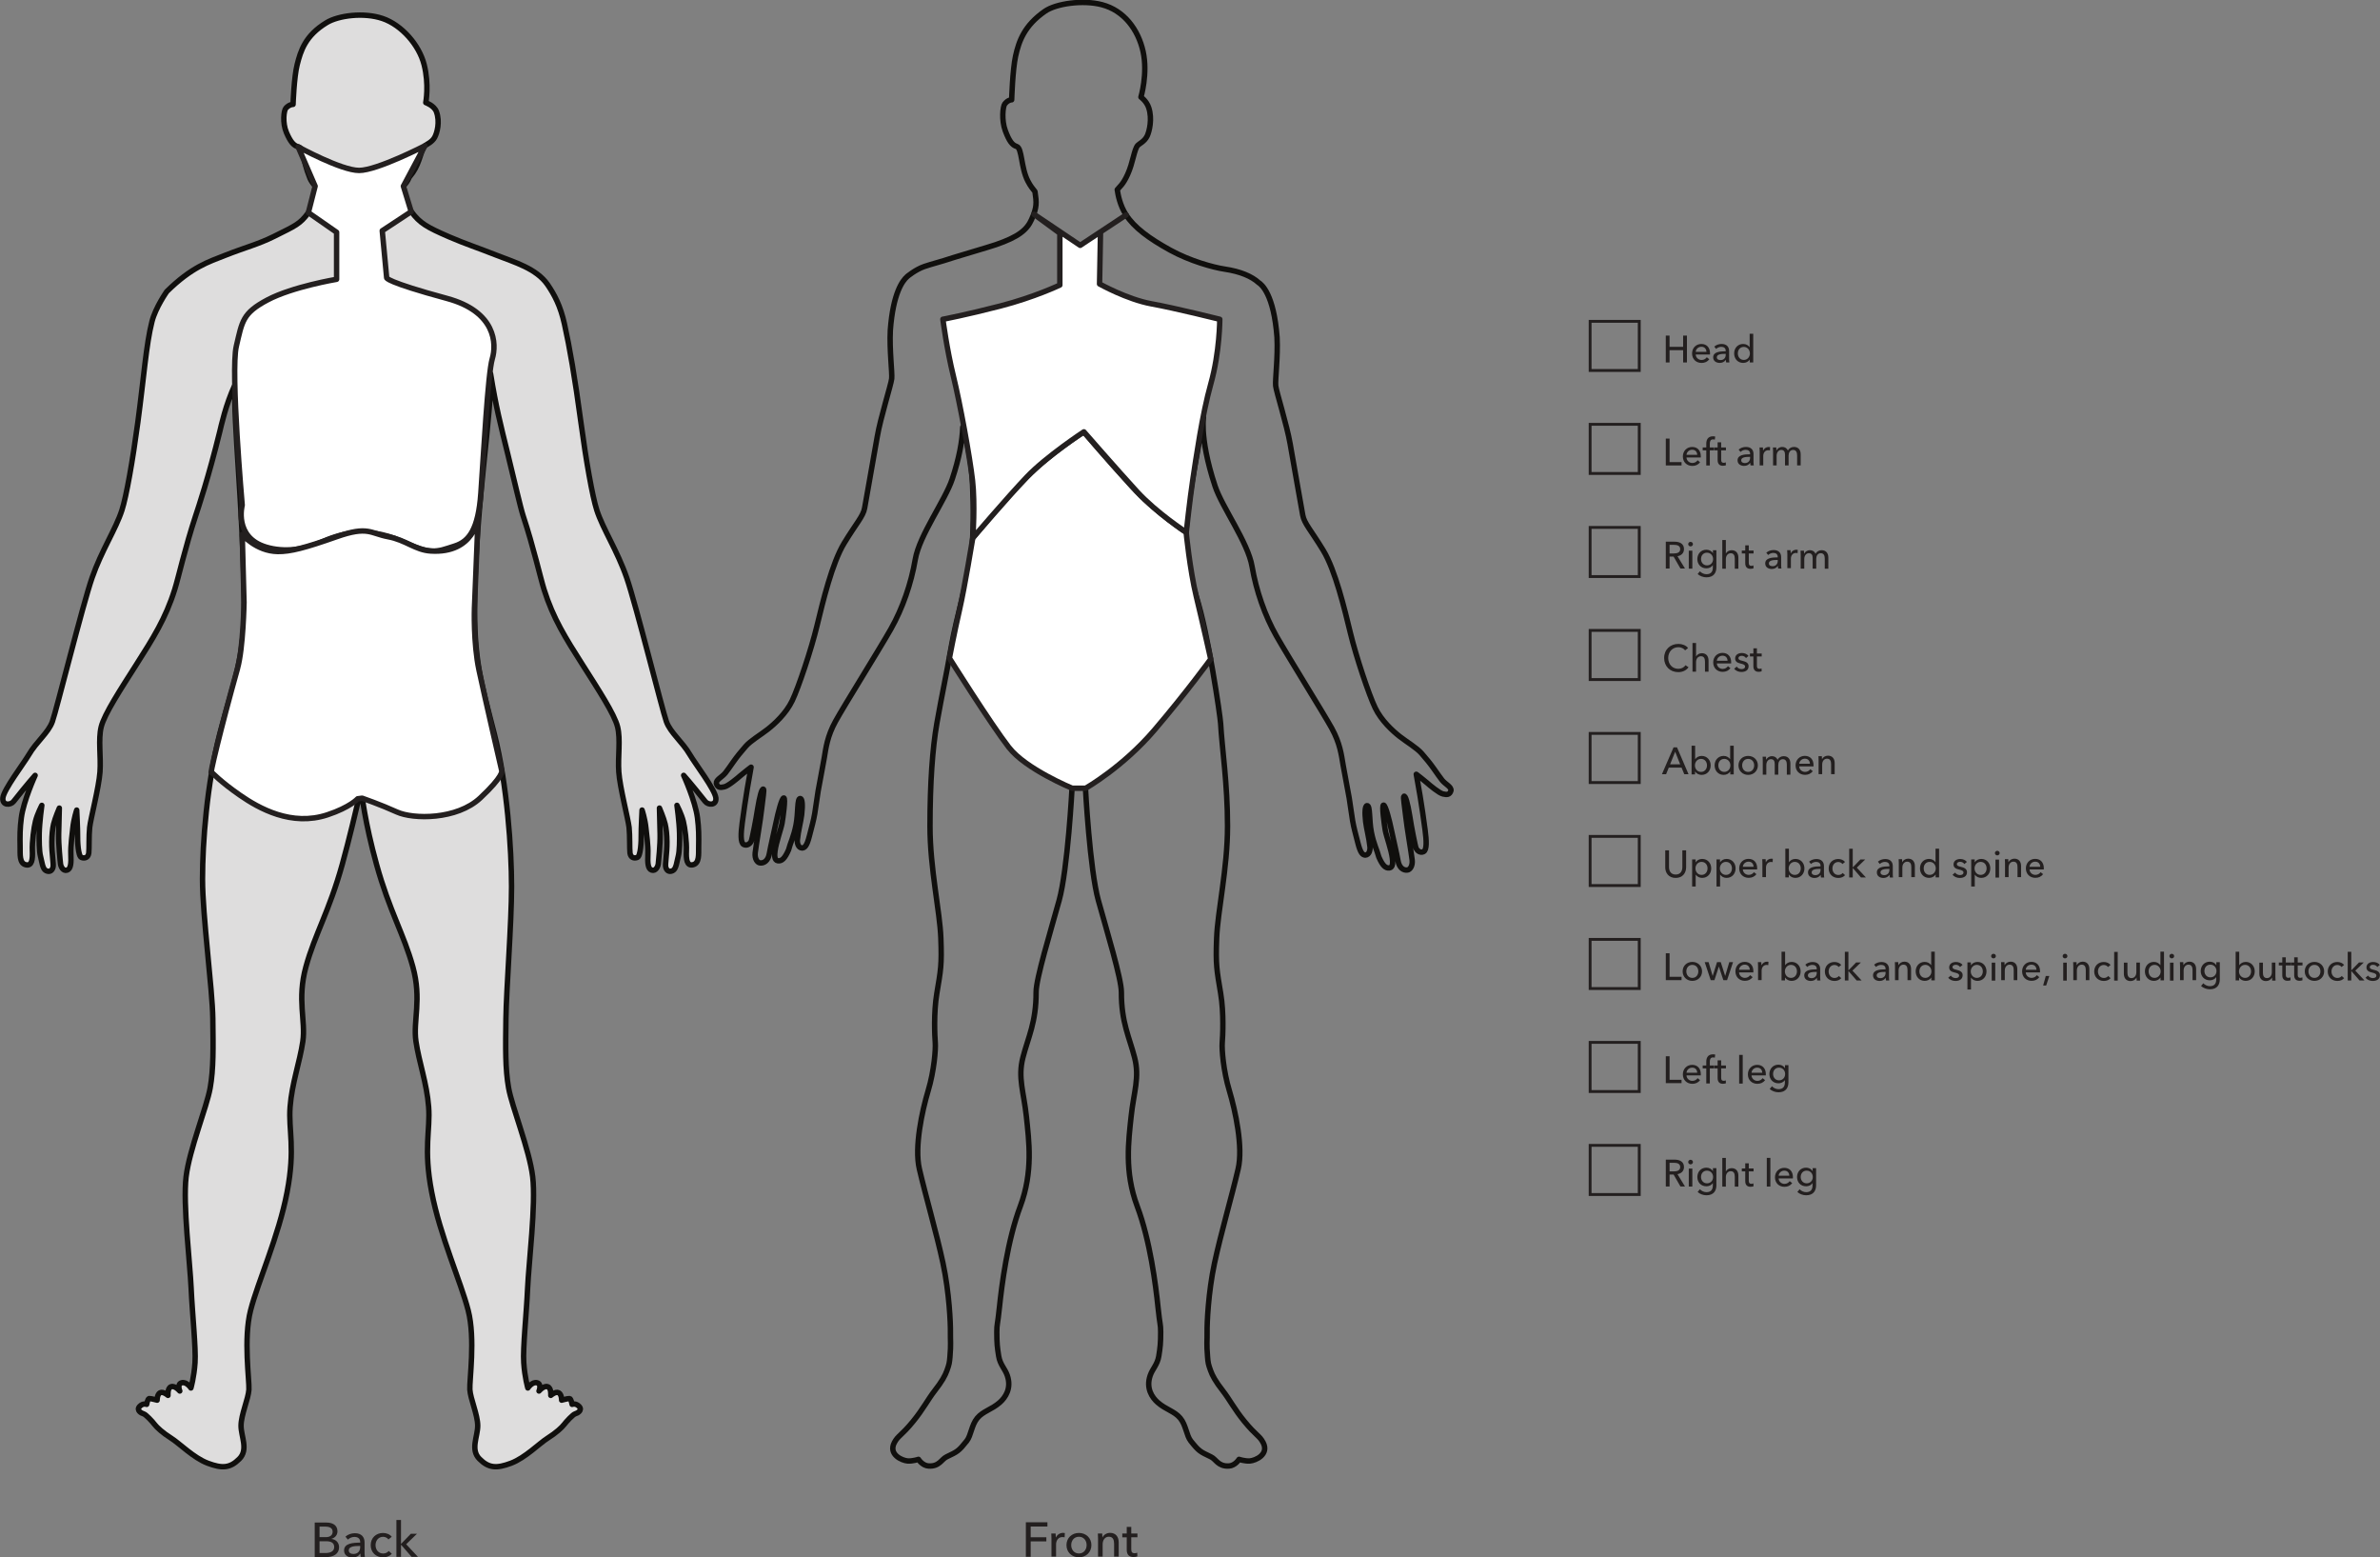 <?xml version="1.0" encoding="UTF-8"?>
<svg width="439.2pt" height="287.3pt" version="1.1" viewBox="0 0 439.2 287.3" xmlns="http://www.w3.org/2000/svg">
<rect x="0" y="0" width="439.2" height="287.3" fill="#808080" stroke="none"/>
<defs>
<clipPath id="j">
<path d="m58 280h5v7.328h-5z"/>
</clipPath>
<clipPath id="h">
<path d="m63 282h5v5.328h-5z"/>
</clipPath>
<clipPath id="g">
<path d="m68 282h5v5.328h-5z"/>
</clipPath>
<clipPath id="f">
<path d="m73 280h5v7.328h-5z"/>
</clipPath>
<clipPath id="e">
<path d="m189 280h5v7.328h-5z"/>
</clipPath>
<clipPath id="d">
<path d="m193 282h4v5.328h-4z"/>
</clipPath>
<clipPath id="c">
<path d="m196 282h6v5.328h-6z"/>
</clipPath>
<clipPath id="b">
<path d="m202 282h5v5.328h-5z"/>
</clipPath>
<clipPath id="a">
<path d="m207 281h3v6.328h-3z"/>
</clipPath>
<clipPath id="i">
<path d="m436 177h3.18v4h-3.18z"/>
</clipPath>
</defs>
<path d="m132.1 147.3c-0.144-1.523-3.852-6.375-4.77-7.945-1.43-2.453-3.594-4.039-4.359-6.141-0.758-2.109-5.582-21.49-7.32-26.52-1.738-5.027-4.395-9.008-5.516-12.48-0.824-2.566-1.973-9.078-2.93-16.18-1.117-8.293-2.098-13.92-3.047-18.19-0.734-3.32-1.84-5.379-3.113-7.242-2.059-2.984-6.188-4.145-9.273-5.363-3.715-1.469-5.828-2.125-8.879-3.441-4.145-1.797-5.422-2.527-6.996-4.664-1.141-1.547-1.305-3.828-1.441-4.703 0.441-0.496 0.793-0.992 0.977-1.441 0.02-0.047 0.031-0.09 0.047-0.133 0.266-0.328 0.512-0.648 0.719-0.945 1.297-1.875 1.496-4.23 2.223-4.93 0.277-0.258 1.305-0.637 1.797-1.551 0.414-0.746 1.027-2.848 0.309-4.75-0.418-1.105-1.953-1.652-1.953-1.652s0.637-3.297-0.305-7.004c-0.926-3.656-4.152-7.312-7.656-8.508-3.5-1.188-8.172-0.551-10.33 0.754-3.957 2.387-4.801 5.223-5.441 7.754-0.586 2.309-0.758 7.332-0.758 7.332s-0.68-0.027-1.332 0.703c-0.371 0.41-0.66 2.699 0.109 4.492 0.746 1.73 1.332 2.406 2.184 2.633 1.062 0.281 0.644 2.059 2.156 5.805 0.184 0.449 0.539 0.945 0.977 1.441-0.231 1.922-0.109 3.336-1.246 4.879-1.574 2.141-2.391 2.422-6.355 4.398-2.969 1.477-5.305 2.023-9.02 3.492-3.09 1.219-6.168 2.152-10.77 6.668 0 0-2.074 2.938-2.738 5.535-1.082 4.246-1.5 10.34-2.617 18.63-0.957 7.105-2.105 13.62-2.93 16.18-1.113 3.477-3.773 7.457-5.512 12.48-1.746 5.027-6.566 24.41-7.324 26.52-0.762 2.102-2.93 3.688-4.359 6.141-0.918 1.57-4.625 6.422-4.773 7.945-0.141 1.441 1.418 1.355 1.969 0.66 2.559-3.246 3.98-4.82 3.98-4.82s-2.141 4.684-2.547 7.824c-0.258 1.977-0.262 3.301-0.223 5.461 0.023 1.266-0.152 2.902 1.02 3.199 1.164 0.297 1.309-0.969 1.238-2.582-0.066-1.613 0.289-4.324 0.574-5.43 0.355-1.402 1.172-2.941 1.172-2.941s-0.43 3.027-0.48 5.16c-0.02 1.09-0.02 3.289 0.242 4.246 0.258 0.953 0.363 2.328 1.004 2.637 0.731 0.348 1.137-0.039 1.297-0.609 0.164-0.566-0.242-2.422-0.219-4.711 0.016-1.262 0.129-2.43 0.332-3.281 0.266-1.102 1.055-2.938 1.055-2.938s-0.066 2.664-0.121 4.793c-0.043 1.859 0.273 4.934 0.34 5.488 0.062 0.543 0.496 1.395 1.203 1.168 0.711-0.223 0.777-1.273 0.707-2.914-0.066-1.637 0.27-3.914 0.359-4.84 0.172-1.719 0.719-3.328 0.719-3.328s0.18 3.605 0.164 4.641c-0.02 1.043 0.086 3.852 0.711 4.098 0.629 0.246 1.254 0.008 1.355-0.824 0.094-0.828 0-3.156 0.164-4.715 0.168-1.555 1.695-7.363 1.902-10.23 0.199-2.859-0.355-5.988 0.227-8.332 0.59-2.348 3.559-6.887 6.539-11.57 3.008-4.73 5.355-8.414 7.027-13.77 0.699-2.223 1.91-7.691 3.859-13.59 0.469-1.422 2.348-6.965 4.457-15.54 0.25-1.012 1.098-4.98 2.797-8.613-0.305 7.105 1.445 21.83 1.695 39.34 0.168 11.43-1.988 15.24-4.512 25.11-2.371 9.273-3.168 19.92-3.168 26.74 0 6.824 1.832 20.28 1.902 25.71 0.066 5.422 0.141 9.285-0.488 12.81-0.625 3.527-3.844 11.36-4.445 16.4-0.606 5.047 0.727 15.91 0.934 20.55s0.894 11.01 0.715 13.73c-0.184 2.719-0.758 4.672-0.758 4.672s-0.793-1.207-1.699-0.965c-0.91 0.238-0.355 1.523-0.355 1.523s-0.828-1.016-1.574-0.801c-0.738 0.211-0.598 1.605-0.598 1.605s-0.887-0.781-1.461-0.484c-0.57 0.297-0.547 1.367-0.547 1.367s-1.156-0.32-1.457-0.297c-0.305 0.031-0.469 1.07-0.469 1.07s-0.688-0.289-1.32 0.402c-0.629 0.703 0.328 1.234 0.742 1.344s1.645 1.434 2.047 1.977c0.406 0.535 1.465 1.52 3.031 2.508 1.566 0.984 4.145 3.641 6.777 4.629 2.625 0.984 4.09 0.934 5.809-0.789 1.719-1.723 0.324-4.113 0.324-6.129 0-2.02 1.348-4.945 1.453-6.66 0.102-1.715-1.039-9.391 0.309-14.63 1.344-5.254 5.18-13.65 6.734-21.8 1.566-8.145 0.223-11.41 0.559-15.75 0.336-4.344 1.789-8.258 2.348-12.06 0.555-3.801-1.098-7.723 0.574-13.78 1.672-6.055 4.305-10.25 6.699-18.87 1.273-4.602 2.555-9.996 3.473-14.03 0.105 1.02 0.715 6.305 2.855 14.03 2.391 8.617 5.023 12.82 6.695 18.87 1.68 6.055 0.02 9.977 0.578 13.78 0.559 3.805 2.008 7.719 2.34 12.06 0.344 4.344-1.004 7.609 0.562 15.75 1.562 8.152 5.391 16.55 6.734 21.8 1.352 5.242 0.207 12.92 0.312 14.63 0.105 1.715 1.449 4.641 1.449 6.66 0 2.016-1.391 4.406 0.328 6.129 1.719 1.723 3.18 1.773 5.809 0.789 2.629-0.988 5.207-3.645 6.773-4.629 1.566-0.988 2.629-1.973 3.031-2.508 0.406-0.543 1.637-1.867 2.047-1.977 0.414-0.109 1.371-0.641 0.742-1.344-0.633-0.691-1.316-0.402-1.316-0.402s-0.172-1.039-0.473-1.07c-0.301-0.023-1.457 0.297-1.457 0.297s0.027-1.07-0.547-1.367c-0.578-0.297-1.457 0.484-1.457 0.484s0.137-1.395-0.602-1.605c-0.742-0.215-1.57 0.801-1.57 0.801s0.551-1.285-0.359-1.523c-0.906-0.242-1.699 0.965-1.699 0.965s-0.574-1.953-0.754-4.672c-0.184-2.727 0.508-9.102 0.711-13.73 0.207-4.633 1.543-15.5 0.938-20.55-0.606-5.043-3.82-12.88-4.445-16.4-0.633-3.523-0.559-7.387-0.492-12.81 0.07-5.426 1.035-17.51 1.035-24.34 0-6.816-0.797-18.84-3.168-28.11-2.523-9.867-3.809-13.68-3.645-25.11 0.25-17.52 3.246-34.29 2.941-41.4 1.016 6.223 1.773 9.109 3.207 14.95 1.098 4.473 2.332 9.84 2.801 11.26 1.949 5.902 3.164 11.37 3.859 13.59 1.676 5.352 4.02 9.035 7.031 13.77 2.977 4.684 5.953 9.223 6.539 11.57 0.586 2.344 0.027 5.473 0.227 8.332 0.199 2.863 1.727 8.672 1.898 10.23 0.164 1.559 0.07 3.887 0.168 4.715 0.102 0.832 0.723 1.07 1.352 0.824 0.629-0.246 0.734-3.055 0.711-4.098-0.02-1.035 0.164-4.641 0.164-4.641s0.547 1.609 0.719 3.328c0.09 0.926 0.426 3.203 0.359 4.84-0.07 1.641-0.004 2.691 0.707 2.914 0.711 0.227 1.141-0.625 1.207-1.168 0.062-0.555 0.383-3.629 0.336-5.488-0.059-2.129-0.117-4.793-0.117-4.793s0.785 1.836 1.047 2.938c0.207 0.852 0.324 2.02 0.336 3.281 0.023 2.289-0.383 4.145-0.215 4.711 0.16 0.57 0.562 0.957 1.293 0.609 0.641-0.309 0.75-1.684 1.004-2.637 0.262-0.957 0.266-3.156 0.238-4.246-0.047-2.133-0.473-5.16-0.473-5.16s0.809 1.539 1.172 2.941c0.281 1.105 0.641 3.816 0.57 5.43-0.066 1.613 0.074 2.879 1.242 2.582 1.172-0.297 0.992-1.934 1.016-3.199 0.039-2.16 0.031-3.484-0.219-5.461-0.406-3.141-2.547-7.824-2.547-7.824s1.414 1.574 3.98 4.82c0.543 0.695 2.105 0.781 1.961-0.66" fill="#dedddd"/>
<path transform="matrix(.1 0 0 -.1 0 287.3)" d="m1321 1401c-1.445 15.23-38.52 63.75-47.7 79.45-14.3 24.53-35.94 40.39-43.59 61.41-7.578 21.09-55.82 214.9-73.2 265.2-17.38 50.27-43.95 90.08-55.16 124.8-8.242 25.66-19.73 90.78-29.3 161.8-11.17 82.93-20.98 139.2-30.47 181.9-7.344 33.2-18.4 53.79-31.13 72.42-20.59 29.84-61.88 41.45-92.73 53.63-37.15 14.69-58.28 21.25-88.79 34.41-41.45 17.97-54.22 25.27-69.96 46.64-11.41 15.47-13.05 38.28-14.41 47.03 4.414 4.961 7.93 9.922 9.766 14.41 0.195 0.469 0.312 0.898 0.469 1.328 2.656 3.281 5.117 6.484 7.188 9.453 12.97 18.75 14.96 42.3 22.23 49.3 2.773 2.578 13.05 6.367 17.97 15.51 4.141 7.461 10.27 28.48 3.086 47.5-4.18 11.05-19.53 16.52-19.53 16.52s6.367 32.97-3.047 70.04c-9.258 36.56-41.52 73.12-76.56 85.08-35 11.88-81.72 5.508-103.3-7.539-39.57-23.87-48.01-52.23-54.41-77.54-5.859-23.09-7.578-73.32-7.578-73.32s-6.797 0.273-13.32-7.031c-3.711-4.102-6.602-26.99 1.094-44.92 7.461-17.3 13.32-24.06 21.84-26.33 10.62-2.812 6.445-20.59 21.56-58.05 1.836-4.492 5.391-9.453 9.766-14.41-2.305-19.22-1.094-33.36-12.46-48.79-15.74-21.41-23.91-24.22-63.55-43.98-29.69-14.77-53.05-20.23-90.2-34.92-30.9-12.19-61.68-21.52-107.7-66.68 0 0-20.74-29.38-27.38-55.35-10.82-42.46-15-103.4-26.17-186.3-9.57-71.05-21.05-136.2-29.3-161.8-11.13-34.77-37.73-74.57-55.12-124.8-17.46-50.27-65.66-244.1-73.24-265.2-7.617-21.02-29.3-36.88-43.59-61.41-9.18-15.7-46.25-64.22-47.73-79.45-1.406-14.41 14.18-13.55 19.69-6.602 25.59 32.46 39.8 48.2 39.8 48.2s-21.41-46.84-25.47-78.24c-2.578-19.77-2.617-33.01-2.227-54.61 0.234-12.66-1.523-29.02 10.2-31.99 11.64-2.969 13.09 9.688 12.38 25.82-0.664 16.13 2.891 43.24 5.742 54.3 3.555 14.02 11.72 29.41 11.72 29.41s-4.297-30.27-4.805-51.6c-0.195-10.9-0.195-32.89 2.422-42.46 2.578-9.531 3.633-23.28 10.04-26.37 7.305-3.477 11.37 0.391 12.97 6.094 1.641 5.664-2.422 24.22-2.188 47.11 0.156 12.62 1.289 24.3 3.32 32.81 2.656 11.02 10.55 29.38 10.55 29.38s-0.664-26.64-1.211-47.93c-0.43-18.59 2.734-49.34 3.398-54.88 0.625-5.43 4.961-13.95 12.03-11.68 7.109 2.227 7.773 12.73 7.07 29.14-0.664 16.37 2.695 39.14 3.594 48.4 1.719 17.19 7.188 33.28 7.188 33.28s1.797-36.05 1.641-46.41c-0.195-10.43 0.859-38.52 7.109-40.98 6.289-2.461 12.54-0.078 13.55 8.242 0.938 8.281 0 31.56 1.641 47.15 1.68 15.55 16.95 73.63 19.02 102.3 1.992 28.59-3.555 59.88 2.266 83.32 5.898 23.48 35.59 68.87 65.39 115.7 30.08 47.3 53.55 84.14 70.27 137.7 6.992 22.23 19.1 76.91 38.59 135.9 4.688 14.22 23.48 69.65 44.57 155.4 2.5 10.12 10.98 49.8 27.97 86.13-3.047-71.05 14.45-218.3 16.95-393.4 1.68-114.3-19.88-152.4-45.12-251.1-23.71-92.73-31.68-199.2-31.68-267.4 0-68.24 18.32-202.8 19.02-257.1 0.664-54.22 1.406-92.85-4.883-128.1-6.25-35.27-38.44-113.6-44.45-164-6.055-50.47 7.266-159.1 9.336-205.5s8.945-110.1 7.148-137.3c-1.836-27.19-7.578-46.72-7.578-46.72s-7.93 12.07-16.99 9.648c-9.102-2.383-3.555-15.23-3.555-15.23s-8.281 10.16-15.74 8.008c-7.383-2.109-5.977-16.05-5.977-16.05s-8.867 7.812-14.61 4.844c-5.703-2.969-5.469-13.67-5.469-13.67s-11.56 3.203-14.57 2.969c-3.047-0.312-4.688-10.7-4.688-10.7s-6.875 2.891-13.2-4.023c-6.289-7.031 3.281-12.34 7.422-13.44s16.45-14.34 20.47-19.77c4.062-5.352 14.65-15.2 30.31-25.08 15.66-9.844 41.45-36.41 67.77-46.29 26.25-9.844 40.9-9.336 58.09 7.891 17.19 17.23 3.242 41.13 3.242 61.29 0 20.2 13.48 49.45 14.53 66.6 1.016 17.15-10.39 93.91 3.086 146.3 13.44 52.54 51.8 136.5 67.34 218 15.66 81.45 2.227 114.1 5.586 157.5 3.359 43.44 17.89 82.58 23.48 120.6 5.547 38.01-10.98 77.23 5.742 137.8s43.05 102.5 66.99 188.7c12.73 46.02 25.55 99.96 34.73 140.3 1.055-10.2 7.148-63.05 28.55-140.3 23.91-86.17 50.23-128.2 66.95-188.7 16.8-60.55 0.195-99.77 5.781-137.8 5.586-38.05 20.08-77.19 23.4-120.6 3.438-43.44-10.04-76.09 5.625-157.5 15.62-81.52 53.91-165.5 67.34-218 13.52-52.42 2.07-129.2 3.125-146.3 1.055-17.15 14.49-46.41 14.49-66.6 0-20.16-13.91-44.06 3.281-61.29 17.19-17.23 31.8-17.73 58.09-7.891 26.29 9.883 52.07 36.45 67.73 46.29 15.66 9.883 26.29 19.73 30.31 25.08 4.062 5.43 16.37 18.67 20.47 19.77 4.141 1.094 13.71 6.406 7.422 13.44-6.328 6.914-13.16 4.023-13.16 4.023s-1.719 10.39-4.727 10.7c-3.008 0.234-14.57-2.969-14.57-2.969s0.273 10.7-5.469 13.67c-5.781 2.969-14.57-4.844-14.57-4.844s1.367 13.95-6.016 16.05c-7.422 2.148-15.7-8.008-15.7-8.008s5.508 12.85-3.594 15.23c-9.062 2.422-16.99-9.648-16.99-9.648s-5.742 19.53-7.539 46.72c-1.836 27.27 5.078 91.02 7.109 137.3 2.07 46.33 15.43 155 9.375 205.5-6.055 50.43-38.2 128.8-44.45 164-6.328 35.23-5.586 73.87-4.922 128.1 0.703 54.26 10.35 175.1 10.35 243.4 0 68.16-7.969 188.4-31.68 281.1-25.23 98.67-38.09 136.8-36.45 251.1 2.5 175.2 32.46 342.9 29.41 414 10.16-62.23 17.73-91.09 32.07-149.5 10.98-44.73 23.32-98.4 28.01-112.6 19.49-59.02 31.64-113.7 38.59-135.9 16.76-53.52 40.2-90.35 70.31-137.7 29.77-46.84 59.53-92.23 65.39-115.7 5.859-23.44 0.273-54.73 2.266-83.32 1.992-28.63 17.27-86.72 18.98-102.3 1.641-15.59 0.703-38.87 1.68-47.15 1.016-8.32 7.227-10.7 13.52-8.242 6.289 2.461 7.344 30.55 7.109 40.98-0.195 10.35 1.641 46.41 1.641 46.41s5.469-16.09 7.188-33.28c0.898-9.258 4.258-32.03 3.594-48.4-0.703-16.41-0.039-26.91 7.07-29.14 7.109-2.266 11.41 6.25 12.07 11.68 0.625 5.547 3.828 36.29 3.359 54.88-0.586 21.29-1.172 47.93-1.172 47.93s7.852-18.36 10.47-29.38c2.07-8.516 3.242-20.2 3.359-32.81 0.234-22.89-3.828-41.45-2.148-47.11 1.602-5.703 5.625-9.57 12.93-6.094 6.406 3.086 7.5 16.84 10.04 26.37 2.617 9.57 2.656 31.56 2.383 42.46-0.469 21.33-4.727 51.6-4.727 51.6s8.086-15.39 11.72-29.41c2.812-11.05 6.406-38.16 5.703-54.3-0.664-16.13 0.742-28.79 12.42-25.82 11.72 2.969 9.922 19.34 10.16 31.99 0.391 21.6 0.312 34.84-2.188 54.61-4.062 31.41-25.47 78.24-25.47 78.24s14.14-15.74 39.8-48.2c5.43-6.953 21.05-7.812 19.61 6.602zm0 0" fill="none" stroke="#100f0d" stroke-linecap="round" stroke-linejoin="round" stroke-miterlimit="10" stroke-width="10"/>
<path transform="matrix(.1 0 0 -.1 0 287.3)" d="m2661 1434c-3.359 4.219-9.375 12.89-14.45 20.08-7.852 11.17-13.98 18.44-23.01 28.87-8.984 10.43-28.01 21.56-40.66 31.48-12.7 9.961-33.79 29.06-45.2 52.85-11.48 23.79-35 93.79-45.74 138.2-10.78 44.38-27.81 115.5-50 152.1-22.19 36.56-35.31 49.96-37.89 65.12-2.578 15.04-17.27 96.56-23.24 131.5-6.016 35-25.51 96.05-26.68 107.1s4.336 53.16 2.5 89.34c-5.898 79.57-28.63 97.73-33.91 100.9-12.7 11.6-33.63 20.66-62.66 24.96-21.45 3.203-64.26 15.08-100.7 35.12-39.1 21.56-66.56 41.8-81.6 65.35-10.86 17.03-14.69 36.56-15.98 46.13 4.219 5.43 10.59 9.18 19.14 28.16 9.961 21.76 11.88 46.09 18.79 53.71 2.656 2.93 12.42 7.031 17.23 17.07 3.945 8.242 9.805 31.33 2.93 52.23-3.984 12.23-14.41 19.61-14.41 19.61s12.97 43.28 3.984 84.06c-8.906 40.2-34.84 75.62-76.02 86.41-34.84 9.141-84.49 2.188-105.1-12.11-37.85-26.25-48.05-54.92-54.18-82.73-5.586-25.43-7.227-80.62-7.227-80.62s-6.523 0.273-12.77-7.734c-3.477-4.531-6.289-29.73 1.055-49.38 7.148-19.1 12.77-26.48 20.9-28.95 10.2-3.164 7.734-38.83 20.66-63.83 5.234-10.16 8.945-13.95 13.16-19.45 3.008-20.47 3.945-28.48-6.367-51.6-8.477-19.1-24.3-32.07-65.7-46.29-13.52-4.648-68.87-20.74-77.66-23.63-28.24-9.336-37.5-10.94-54.22-16.6-16.64-5.625-32.07-18.79-32.07-18.79s0.039-0.039 0.078-0.078c-8.125-6.953-25.9-29.77-30.98-98.71-1.875-36.21 3.672-78.24 2.539-89.38-1.211-11.05-20.7-72.11-26.68-107.1-6.016-34.96-20.7-116.5-23.28-131.6-2.539-15.08-15.7-28.44-37.89-65.04-22.15-36.6-39.26-107.7-50-152.1s-34.3-114.4-45.74-138.2c-11.41-23.79-32.5-42.89-45.2-52.85-12.66-9.961-31.72-21.09-40.66-31.48-8.984-10.43-15.16-17.7-23.01-28.87-5.078-7.227-11.05-15.9-14.45-20.12-6.523-8.086-17.42-12.3-16.72-19.34 2.383-8.398 7.93-7.891 14.88-6.328 6.953 1.445 24.41 16.02 29.69 20.74 5.312 4.727 19.53 15.51 19.53 15.51s-4.18-23.48-6.875-39.1c-2.695-15.7-6.953-44.65-9.453-63.75-2.461-19.06-3.516-36.48 2.812-39.8 6.367-3.242 11.95 2.188 13.67 5.664 1.758 3.438 9.141 41.56 11.8 59.45 3.984 24.3 7.93 38.75 10.86 36.99 1.836-1.094-1.289-17.7-3.281-36.29-1.953-19.14-10.66-69.49-11.91-81.05-1.25-11.6 4.258-18.24 8.672-18.67 6.875-1.055 15.12 3.516 17.38 16.91 2.305 13.32 9.57 43.71 12.66 58.83 3.086 15.2 10.31 43.98 14.06 44.1 3.711 0.117-1.523-36.72-3.203-46.52-1.68-9.844-11.09-35.66-13.01-51.45-0.898-6.992-1.562-17.15 5.391-18.01 7.031-0.859 12.66 4.219 19.57 20.08 3.359 13.32 9.297 23.4 13.75 45.86 4.453 22.42 1.758 49.57 7.969 48.98 3.633-0.391 4.609-11.84 2.539-29.61-1.484-12.62-6.328-29.96-7.969-46.56-0.586-5.625 1.406-14.84 8.672-15.12 4.688 0.312 8.789 3.203 13.59 22.34 4.805 19.06 7.305 26.72 9.805 41.17 2.461 14.45 3.945 28.24 6.289 41.84s8.047 42.15 11.21 60.62c3.125 18.52 5.508 39.96 20.98 68.01 15.47 28.12 80.31 131.8 101.9 169.8 21.64 38.12 37.5 83.98 45.12 128.6 7.656 44.65 55.23 109.1 68.2 148.2 13.09 39.38 18.44 70.2 19.49 95.82 9.141-33.71 15.94-61.45 18.01-106.6 1.836-39.49 2.422-87.07-2.461-128.8-4.922-41.8-26.95-113.5-36.8-169.6-9.805-56.09-16.45-84.1-26.6-141.5-8.125-46.45-12.66-110.7-12.66-189.5 0-78.75 18.2-156.6 20.04-206.8 1.875-50.08-0.156-58.24-7.461-102-6.016-36.13-3.789-78.98-2.852-90.86s-1.914-51.09-13.12-88.52c-11.21-37.34-25.59-104-16.25-144.2 11.64-50.23 31.91-119.1 43.59-173.8 11.72-54.65 13.98-111.8 13.75-126.8-0.234-16.29 1.172-22.38-0.859-46.13-0.977-11.17-1.367-13.63-5.664-25.51-3.281-8.984-8.516-19.18-23.09-37.81-11.21-14.38-21.25-33.79-39.14-55.62-22.11-27.15-27.73-26.02-34.77-39.41-11.33-21.88 14.22-32.97 24.53-33.75 9.023-0.703 20 2.969 20 2.969s6.992-11.52 18.67-12.27c19.92-1.172 23.55 12.34 33.16 16.88 20 9.57 22.07 10.2 37.23 29.26 8.164 10.27 8.711 29.26 19.53 42.23 10.82 12.97 26.25 15.47 41.52 28.87 10.27 9.023 22.03 26.09 13.83 49.77-4.258 12.46-13.32 19.96-15.86 35.66-2.578 16.17-3.477 23.32-3.477 44.57 0.039 15.47 1.289 11.13 4.844 45.39 4.258 40.94 14.65 123.1 38.52 186.6 23.87 63.55 15.9 120.9 11.17 165.8-4.805 44.92-15.94 71.29-6.406 108.4 9.531 37.23 24.57 64.96 24.38 120.7-0.117 24.88 26.56 111.8 42.46 169.1 15.94 57.3 23.87 207.6 23.87 207.6s4.57 1.172 12.19 1.289c7.188 0.117 12.54-1.289 12.54-1.289s7.93-150.3 23.87-207.6c15.9-57.38 42.54-144.3 42.46-169.1-0.195-55.7 14.84-83.44 24.38-120.7 9.57-37.15-1.602-63.52-6.367-108.4-4.766-44.92-12.73-102.3 11.17-165.8 23.87-63.52 34.22-145.7 38.44-186.6 3.555-34.26 4.805-29.92 4.883-45.39 0-21.25-0.898-28.4-3.477-44.57-2.539-15.7-11.52-23.2-15.86-35.66-8.203-23.67 3.555-40.74 13.83-49.77 15.27-13.4 30.66-15.9 41.52-28.87 10.82-12.97 11.37-31.95 19.53-42.23 15.16-19.06 17.27-19.69 37.27-29.26 9.609-4.531 13.2-18.05 33.16-16.88 11.68 0.742 18.63 12.27 18.63 12.27s10.94-3.672 20.04-2.969c10.23 0.781 35.82 11.88 24.49 33.75-7.031 13.4-12.62 12.27-34.77 39.41-17.89 21.84-27.93 41.25-39.18 55.62-14.53 18.63-19.73 28.83-23.01 37.81-4.336 11.88-4.766 14.34-5.664 25.51-2.07 23.75-0.625 29.84-0.859 46.13-0.273 14.96 1.992 72.11 13.71 126.8 11.68 54.65 31.99 123.6 43.63 173.8 9.336 40.16-5.039 106.8-16.25 144.2-11.29 37.42-14.1 76.64-13.16 88.52 0.977 11.88 3.164 54.73-2.852 90.86-7.266 43.79-9.336 51.95-7.461 102 1.875 50.2 20.08 128 20.08 206.8 0 78.79-10.08 142.5-12.73 189.5-0.742 13.32-22.97 166.7-45.27 235.1-9.18 28.2-18.95 82.42-18.95 106.8 0 24.41 7.773 85.78 18.09 140.5 10.39 54.69 7.734 50.43 14.26 80.74 2.148 10.23-9.922-30.23 21.68-125.6 13.01-39.06 60.62-103.5 68.2-148.1 7.656-44.69 23.52-90.55 45.16-128.6 21.64-38.05 86.37-141.8 101.9-169.8 15.47-28.16 17.81-49.57 20.98-68.05 3.203-18.48 8.906-47.03 11.21-60.62s3.828-27.42 6.289-41.88c2.5-14.45 5-22.03 9.766-41.17 4.844-19.14 8.906-21.99 13.63-22.34 7.266 0.312 9.258 9.492 8.672 15.12-1.641 16.6-6.484 33.95-7.969 46.56-2.07 17.77-1.094 29.26 2.539 29.57 6.172 0.625 3.516-26.52 7.969-48.95 4.453-22.46 10.35-32.54 13.79-45.78 6.875-15.9 12.5-21.02 19.53-20.16 6.953 0.859 6.25 11.02 5.43 18.01-1.914 15.82-11.41 41.64-13.05 51.41-1.68 9.844-6.875 46.72-3.203 46.52 3.75-0.078 10.94-28.87 14.06-44.06 3.086-15.12 10.39-45.43 12.66-58.83 2.305-13.36 10.51-17.97 17.38-16.91 4.336 0.43 9.961 7.07 8.672 18.67-1.25 11.64-9.961 61.91-11.91 81.05-1.953 18.63-5.117 35.2-3.281 36.33 2.891 1.758 6.875-12.7 10.86-36.99 2.656-17.93 10.04-56.02 11.84-59.49 1.719-3.477 7.266-8.906 13.63-5.664 6.328 3.32 5.273 20.78 2.773 39.8-2.461 19.1-6.719 48.05-9.414 63.75-2.695 15.66-6.875 39.14-6.875 39.14s14.22-10.78 19.57-15.55c5.234-4.688 22.66-19.26 29.65-20.74 6.953-1.562 12.5-2.07 14.8 6.328 0.781 7.031-10.08 11.25-16.64 19.38zm0 0" fill="none" stroke="#100f0d" stroke-linecap="round" stroke-linejoin="round" stroke-miterlimit="10" stroke-width="10"/>
<path d="m55.02 27.15 3.133 7.246-1.246 4.879 5.207 3.617v8.684s-8.141 1.359-12.75 3.801c-4.617 2.445-4.668 3.938-5.754 8.551-1.086 4.613 1.086 29.31 1.086 29.31s-1.59 5.922 4.395 7.734c3.352 1.016 7.152 0.477 10.14-0.879 2.988-1.355 8.18-3.191 14.84-0.207 5.656 2.539 6.219 2.051 9.863 0.887 2.66-0.852 4.328-3.09 4.801-9.727 0.48-6.766 1.297-22.1 2.109-24.81 0.816-2.715 0.668-8.688-8.359-11.13-11.35-3.074-11.13-3.801-11.13-3.801l-0.816-8.688 5.344-3.52-1.441-4.703 3.965-7.449s-8.816 4.547-12.14 4.547c-3.324 0-11.23-4.344-11.23-4.344" fill="#fff"/>
<path transform="matrix(.1 0 0 -.1 0 287.3)" d="m550.2 2602 31.33-72.46-12.46-48.79 52.07-36.17v-86.84s-81.41-13.59-127.5-38.01c-46.17-24.45-46.68-39.38-57.54-85.51-10.86-46.13 10.86-293.1 10.86-293.1s-15.9-59.22 43.95-77.34c33.52-10.16 71.52-4.766 101.4 8.789 29.88 13.55 81.8 31.91 148.4 2.07 56.56-25.39 62.19-20.51 98.63-8.867 26.6 8.516 43.28 30.9 48.01 97.27 4.805 67.66 12.97 221 21.09 248.1 8.164 27.15 6.68 86.88-83.59 111.3-113.5 30.74-111.3 38.01-111.3 38.01l-8.164 86.88 53.44 35.2-14.41 47.03 39.65 74.49s-88.16-45.47-121.4-45.47-112.3 43.44-112.3 43.44zm0 0" fill="none" stroke="#231f1f" stroke-linecap="round" stroke-linejoin="round" stroke-miterlimit="10" stroke-width="10"/>
<path d="m43.84 123.3c-3.047 10.85-5.395 20.64-4.785 19.16 0 0 1.695 1.797 5.223 4.238 3.531 2.441 9.516 5.816 16.15 3.617 4.188-1.387 5.578-2.957 5.578-2.957l0.828-0.109s3.434 1.195 6.418 2.551c2.988 1.359 11.05 1.469 15.39-2.602 4.344-4.07 3.953-4.996 3.953-4.996s-3.121-13.5-4.199-18.57c-1.07-5.035-0.844-11.42-0.844-11.42l0.676-16.84s-0.648 6.797-8.758 6.277c-2.848-0.18-4.562-2.02-7.844-2.633-3.281-0.609-3.68-2.051-9.508 0-5.824 2.055-8.539 2.762-10.86 2.73-3.988-0.051-6.555-3.141-6.555-3.141l0.328 12.52s-0.137 8.387-1.199 12.17" fill="#fff"/>
<path transform="matrix(.1 0 0 -.1 0 287.3)" d="m438.4 1640c-30.47-108.5-53.95-206.4-47.85-191.6 0 0 16.95-17.97 52.23-42.38 35.31-24.41 95.16-58.16 161.5-36.17 41.88 13.87 55.78 29.57 55.78 29.57l8.281 1.094s34.34-11.95 64.18-25.51c29.88-13.59 110.5-14.69 153.9 26.02 43.44 40.7 39.53 49.96 39.53 49.96s-31.21 135-41.99 185.7c-10.7 50.35-8.438 114.2-8.438 114.2l6.758 168.4s-6.484-67.97-87.58-62.77c-28.48 1.797-45.62 20.2-78.44 26.33-32.81 6.094-36.8 20.51-95.08 0-58.24-20.55-85.39-27.62-108.6-27.3-39.88 0.508-65.55 31.41-65.55 31.41l3.281-125.2s-1.367-83.87-11.99-121.7zm0 0" fill="none" stroke="#231f1f" stroke-linecap="round" stroke-linejoin="round" stroke-miterlimit="10" stroke-width="10"/>
<path d="m186.2 137.9c3.082 3.988 11.66 7.516 11.66 7.516h2.473s6.832-3.852 12.73-10.77c5.902-6.918 10.36-13.06 10.36-13.06s-1.488-6.688-2.672-11.59-1.859-11.78-1.859-11.78-5.621-3.672-10.1-8.559c-4.477-4.883-8.789-9.973-8.789-9.973s-5.66 3.461-10.55 8.348c-4.887 4.883-9.938 11.21-9.938 11.21s-1.508 9.184-2.461 13.31-1.852 8.863-1.852 8.863 7.531 12.01 10.99 16.49" fill="#fff"/>
<path transform="matrix(.1 0 0 -.1 0 287.3)" d="m1862 1494c30.82-39.88 116.6-75.16 116.6-75.16h24.73s68.32 38.52 127.3 107.7c59.02 69.18 103.6 130.6 103.6 130.6s-14.88 66.88-26.72 115.9c-11.84 49.02-18.59 117.8-18.59 117.8s-56.21 36.72-101 85.59c-44.77 48.83-87.89 99.73-87.89 99.73s-56.6-34.61-105.5-83.48c-48.87-48.83-99.38-112.1-99.38-112.1s-15.08-91.84-24.61-133.1-18.52-88.63-18.52-88.63 75.31-120.1 109.9-164.9zm0 0" fill="none" stroke="#231f1f" stroke-linecap="round" stroke-linejoin="round" stroke-miterlimit="10" stroke-width="10"/>
<path d="m174 58.91s4.277-0.816 10.59-2.445 10.99-3.867 10.99-3.867v-9.566l-4.766-3.492 8.52 5.73 3.754-2.484 4.734-3.129-4.734 3.129-0.18 9.609s5.09 2.848 9.566 3.664c4.48 0.812 12.62 2.852 12.62 2.852s0.004 6.012-1.652 11.91c-1.602 5.699-2.75 13.88-3.324 17.66-0.57 3.781-1.207 9.727-1.207 9.727s-5.504-3.582-9.105-7.512c-3.602-3.93-9.785-11.02-9.785-11.02s-6.977 4.578-10.55 8.348c-3.57 3.766-9.938 11.21-9.938 11.21s0.422-6.309-0.066-10.6c-0.488-4.293-2.316-14.27-3.535-19.25-1.223-4.98-1.934-10.48-1.934-10.48" fill="#fff"/>
<path transform="matrix(.1 0 0 -.1 0 287.3)" d="m1740 2284s42.77 8.164 105.9 24.45c63.09 16.29 109.9 38.67 109.9 38.67v95.66l-47.66 34.92 85.2-57.3 37.54 24.84 47.34 31.29-47.34-31.29-1.797-96.09s50.9-28.48 95.66-36.64c44.8-8.125 126.2-28.52 126.2-28.52s0.039-60.12-16.52-119.1c-16.02-56.99-27.5-138.8-33.24-176.6-5.703-37.81-12.07-97.27-12.07-97.27s-55.04 35.82-91.05 75.12-97.85 110.2-97.85 110.2-69.77-45.78-105.5-83.48c-35.7-37.66-99.38-112.1-99.38-112.1s4.219 63.09-0.664 106c-4.883 42.93-23.16 142.7-35.35 192.5-12.23 49.8-19.34 104.8-19.34 104.8zm0 0" fill="none" stroke="#231f1f" stroke-linecap="round" stroke-linejoin="round" stroke-miterlimit="10" stroke-width="10"/>
<g clip-path="url(#j)">
<path d="m58.97 286.5h1.117c0.758 0 1.586-0.234 1.586-1.098 0-0.75-0.531-1.074-1.504-1.074h-1.199zm0-2.926h1.164c0.684 0 1.25-0.297 1.25-0.992 0-0.684-0.547-0.953-1.395-0.953h-1.02zm-0.891-2.691h2.199c0.961 0 1.996 0.395 1.996 1.609 0 0.703-0.449 1.207-1.117 1.387v0.02c0.82 0.098 1.414 0.656 1.414 1.547 0 1.227-1.062 1.809-2.395 1.809h-2.098v-6.371" fill="#231f1f"/>
</g>
<g clip-path="url(#h)">
<path d="m66.26 285.2c-0.84 0-1.902 0.09-1.902 0.809 0 0.504 0.453 0.668 0.875 0.668 0.793 0 1.234-0.535 1.234-1.254v-0.223zm0.207-0.731c0-0.629-0.426-0.938-1.055-0.938-0.477 0-0.926 0.207-1.215 0.496l-0.449-0.539c0.414-0.398 1.051-0.641 1.746-0.641 1.223 0 1.781 0.731 1.781 1.676v1.863c0 0.289 0.02 0.641 0.062 0.844h-0.762c-0.047-0.188-0.074-0.41-0.074-0.609h-0.027c-0.305 0.457-0.793 0.719-1.43 0.719-0.676 0-1.551-0.332-1.551-1.312 0-1.289 1.531-1.441 2.973-1.441v-0.117" fill="#231f1f"/>
</g>
<g clip-path="url(#g)">
<path d="m71.68 284c-0.18-0.281-0.578-0.488-0.981-0.488-0.883 0-1.398 0.723-1.398 1.539 0 0.812 0.516 1.539 1.406 1.539 0.434 0 0.801-0.18 1.027-0.469l0.566 0.516c-0.359 0.414-0.91 0.664-1.594 0.664-1.312 0-2.297-0.891-2.297-2.25 0-1.34 0.973-2.25 2.277-2.25 0.606 0 1.254 0.242 1.602 0.703l-0.609 0.496" fill="#231f1f"/>
</g>
<g clip-path="url(#f)">
<path d="m74 284.8h0.027l1.793-1.855h1.133l-2 1.938 2.172 2.328h-1.172l-1.926-2.215h-0.027v2.215h-0.848v-6.805h0.848v4.395" fill="#231f1f"/>
</g>
<g clip-path="url(#e)">
<path d="m190.2 287.2h-0.891v-6.371h3.98v0.781h-3.09v1.98h2.891v0.766h-2.891v2.844" fill="#231f1f"/>
</g>
<g clip-path="url(#d)">
<path d="m194 282.9h0.801c0.02 0.215 0.035 0.539 0.035 0.719h0.027c0.234-0.492 0.731-0.836 1.305-0.836 0.117 0 0.234 0.008 0.336 0.035l-0.039 0.785c-0.105-0.027-0.25-0.047-0.387-0.047-0.809 0-1.195 0.66-1.195 1.371v2.238h-0.848v-3.348c0-0.223-0.008-0.637-0.035-0.918" fill="#231f1f"/>
</g>
<g clip-path="url(#c)">
<path d="m199.1 283.5c-0.91 0-1.422 0.731-1.422 1.539 0 0.809 0.512 1.547 1.422 1.547 0.918 0 1.422-0.738 1.422-1.547 0-0.809-0.504-1.539-1.422-1.539zm0 3.797c-1.305 0-2.297-0.941-2.297-2.258 0-1.312 0.992-2.242 2.297-2.242s2.305 0.93 2.305 2.242c0 1.316-1 2.258-2.305 2.258" fill="#231f1f"/>
</g>
<g clip-path="url(#b)">
<path d="m203.4 282.9c0.02 0.215 0.035 0.523 0.035 0.703h0.027c0.207-0.461 0.773-0.82 1.387-0.82 1.098 0 1.594 0.785 1.594 1.738v2.645h-0.848v-2.367c0-0.691-0.188-1.305-0.973-1.305-0.664 0-1.141 0.559-1.141 1.406v2.266h-0.848v-3.348c0-0.223-0.008-0.637-0.035-0.918h0.801" fill="#231f1f"/>
</g>
<g clip-path="url(#a)">
<path d="m209.9 283.6h-1.137v2.223c0 0.512 0.18 0.719 0.606 0.719 0.152 0 0.348-0.035 0.492-0.105l0.027 0.691c-0.195 0.07-0.457 0.117-0.719 0.117-0.801 0-1.242-0.449-1.242-1.332v-2.312h-0.82v-0.695h0.82v-1.223h0.836v1.223h1.137v0.695" fill="#231f1f"/>
</g>
<path d="m293.7 68.08h8.539v-8.539h-8.539zm-0.523 0.531v-9.594h9.594v9.594h-9.594" fill="#231f1f"/>
<path d="m307.4 61.91h0.695v2.074h2.508v-2.074h0.699v4.957h-0.699v-2.266h-2.508v2.266h-0.695v-4.957" fill="#231f1f"/>
<path d="m314.9 64.91c-0.016-0.523-0.324-0.938-0.93-0.938-0.57 0-1.004 0.418-1.047 0.938zm0.656 0.492h-2.633c0.023 0.566 0.5 1.008 1.082 1.008 0.445 0 0.773-0.227 0.965-0.504l0.461 0.371c-0.355 0.461-0.84 0.676-1.426 0.676-1.012 0-1.754-0.699-1.754-1.742 0-1.035 0.742-1.758 1.719-1.758 0.977 0 1.594 0.664 1.594 1.723 0 0.07 0 0.148-0.008 0.227" fill="#231f1f"/>
<path d="m318.3 65.28c-0.652 0-1.48 0.07-1.48 0.629 0 0.395 0.352 0.519 0.68 0.519 0.617 0 0.961-0.414 0.961-0.973v-0.176zm0.16-0.566c0-0.492-0.328-0.731-0.82-0.731-0.371 0-0.719 0.164-0.945 0.387l-0.348-0.422c0.32-0.305 0.816-0.496 1.355-0.496 0.953 0 1.387 0.566 1.387 1.305v1.449c0 0.223 0.016 0.496 0.051 0.656h-0.594c-0.035-0.144-0.059-0.32-0.059-0.473h-0.02c-0.238 0.355-0.617 0.559-1.117 0.559-0.523 0-1.203-0.262-1.203-1.023 0-1 1.191-1.121 2.312-1.121v-0.09" fill="#231f1f"/>
<path d="m321.8 66.4c0.672 0 1.121-0.559 1.121-1.199 0-0.637-0.449-1.203-1.121-1.203-0.723 0-1.102 0.574-1.102 1.199 0 0.621 0.379 1.203 1.102 1.203zm-0.113 0.551c-1.023 0-1.672-0.781-1.672-1.754 0-0.981 0.672-1.746 1.668-1.746 0.539 0 0.953 0.266 1.18 0.59h0.016v-2.473h0.66v5.293h-0.641v-0.523h-0.012c-0.25 0.398-0.731 0.613-1.199 0.613" fill="#231f1f"/>
<path d="m293.7 87.08h8.539v-8.539h-8.539zm-0.523 0.531v-9.594h9.594v9.594h-9.594" fill="#231f1f"/>
<path d="m308.1 85.25h2.211v0.617h-2.906v-4.957h0.695v4.34" fill="#231f1f"/>
<path d="m313.2 83.91c-0.016-0.523-0.32-0.938-0.93-0.938-0.57 0-1.004 0.418-1.047 0.938zm0.66 0.492h-2.637c0.023 0.566 0.5 1.008 1.082 1.008 0.449 0 0.777-0.227 0.965-0.504l0.461 0.371c-0.355 0.461-0.84 0.676-1.426 0.676-1.008 0-1.754-0.699-1.754-1.742 0-1.035 0.746-1.758 1.719-1.758 0.981 0 1.594 0.664 1.594 1.723 0 0.07 0 0.148-0.004 0.227" fill="#231f1f"/>
<path d="m316.3 83.09h-0.773v2.777h-0.656v-2.777h-0.66v-0.539h0.66v-0.695c0-0.777 0.344-1.367 1.238-1.367 0.152 0 0.289 0.016 0.414 0.051l-0.078 0.566c-0.098-0.027-0.203-0.047-0.328-0.047-0.496 0-0.59 0.391-0.59 0.797v0.695h0.773v0.539" fill="#231f1f"/>
<path d="m318.5 83.09h-0.879v1.727c0 0.402 0.137 0.562 0.469 0.562 0.117 0 0.273-0.027 0.383-0.086l0.023 0.539c-0.156 0.059-0.359 0.094-0.562 0.094-0.621 0-0.965-0.352-0.965-1.039v-1.797h-0.637v-0.539h0.637v-0.953h0.652v0.953h0.879v0.539" fill="#231f1f"/>
<path d="m322.8 84.28c-0.652 0-1.48 0.07-1.48 0.629 0 0.395 0.352 0.519 0.68 0.519 0.617 0 0.961-0.414 0.961-0.973v-0.176zm0.16-0.566c0-0.492-0.328-0.731-0.82-0.731-0.371 0-0.719 0.164-0.945 0.387l-0.352-0.422c0.324-0.305 0.82-0.496 1.359-0.496 0.953 0 1.387 0.566 1.387 1.305v1.449c0 0.223 0.016 0.496 0.051 0.656h-0.594c-0.039-0.144-0.059-0.32-0.059-0.473h-0.02c-0.238 0.355-0.617 0.559-1.117 0.559-0.523 0-1.203-0.262-1.203-1.023 0-1 1.191-1.121 2.312-1.121v-0.09" fill="#231f1f"/>
<path d="m324.7 82.55h0.625c0.012 0.168 0.027 0.418 0.027 0.559h0.02c0.184-0.387 0.566-0.652 1.016-0.652 0.09 0 0.184 0.008 0.258 0.027l-0.027 0.609c-0.082-0.02-0.195-0.035-0.301-0.035-0.629 0-0.93 0.512-0.93 1.066v1.742h-0.66v-2.605c0-0.172-0.008-0.496-0.027-0.711" fill="#231f1f"/>
<path d="m328.9 82.45c0.441 0 0.824 0.195 1.027 0.664 0.223-0.426 0.66-0.664 1.129-0.664 0.856 0 1.238 0.609 1.238 1.352v2.059h-0.656v-1.84c0-0.539-0.16-1.016-0.738-1.016-0.602 0-0.84 0.547-0.84 1.062v1.793h-0.656v-1.973c0-0.519-0.176-0.883-0.703-0.883-0.48 0-0.848 0.434-0.848 1.094v1.762h-0.656v-2.605c0-0.172-0.008-0.496-0.027-0.711h0.621c0.016 0.168 0.027 0.402 0.027 0.543h0.023c0.168-0.348 0.555-0.637 1.059-0.637" fill="#231f1f"/>
<path d="m293.7 106.1h8.539v-8.539h-8.539zm-0.523 0.531v-9.594h9.594v9.594h-9.594" fill="#231f1f"/>
<path d="m308.1 102.1h0.797c0.652 0 1.164-0.203 1.164-0.801 0-0.594-0.512-0.785-1.113-0.785h-0.848zm0 2.785h-0.695v-4.957h1.59c0.961 0 1.766 0.363 1.766 1.371 0 0.731-0.496 1.191-1.203 1.312l1.387 2.273h-0.84l-1.262-2.203h-0.742v2.203" fill="#231f1f"/>
<path d="m312.3 104.9h-0.656v-3.316h0.656zm-0.328-4.098c-0.238 0-0.434-0.188-0.434-0.418 0-0.238 0.195-0.426 0.434-0.426s0.441 0.18 0.441 0.426c0 0.238-0.203 0.418-0.441 0.418" fill="#231f1f"/>
<path d="m315 104.3c0.684 0 1.129-0.512 1.129-1.168 0-0.633-0.453-1.172-1.129-1.172-0.691 0-1.098 0.531-1.098 1.172 0 0.606 0.406 1.168 1.098 1.168zm-1.301 1.094c0.285 0.32 0.758 0.539 1.211 0.539 0.875 0 1.172-0.539 1.172-1.227v-0.43h-0.016c-0.246 0.371-0.699 0.574-1.168 0.574-1.016 0-1.676-0.754-1.676-1.707s0.652-1.73 1.668-1.73c0.477 0 0.945 0.211 1.195 0.625h0.016v-0.531h0.637v3.148c0 0.969-0.453 1.852-1.836 1.852-0.574 0-1.211-0.227-1.625-0.606l0.422-0.508" fill="#231f1f"/>
<path d="m318.5 102.1c0.156-0.332 0.574-0.598 1.051-0.598 0.856 0 1.242 0.609 1.242 1.352v2.059h-0.66v-1.832c0-0.543-0.141-1.016-0.75-1.016-0.519 0-0.898 0.434-0.898 1.09v1.758h-0.656v-5.293h0.656v2.48h0.016" fill="#231f1f"/>
<path d="m323.6 102.1h-0.883v1.727c0 0.402 0.141 0.562 0.469 0.562 0.121 0 0.273-0.027 0.387-0.086l0.02 0.539c-0.152 0.059-0.355 0.094-0.559 0.094-0.625 0-0.969-0.352-0.969-1.039v-1.797h-0.637v-0.539h0.637v-0.953h0.652v0.953h0.883v0.539" fill="#231f1f"/>
<path d="m327.9 103.3c-0.648 0-1.477 0.07-1.477 0.629 0 0.395 0.348 0.519 0.68 0.519 0.617 0 0.957-0.414 0.957-0.973v-0.176zm0.16-0.566c0-0.492-0.328-0.731-0.816-0.731-0.375 0-0.723 0.164-0.945 0.387l-0.352-0.422c0.32-0.305 0.82-0.496 1.359-0.496 0.953 0 1.387 0.566 1.387 1.305v1.449c0 0.223 0.012 0.496 0.047 0.656h-0.594c-0.035-0.144-0.055-0.32-0.055-0.473h-0.023c-0.238 0.355-0.617 0.559-1.113 0.559-0.523 0-1.203-0.262-1.203-1.023 0-1 1.188-1.121 2.309-1.121v-0.09" fill="#231f1f"/>
<path d="m329.8 101.5h0.625c0.016 0.168 0.027 0.418 0.027 0.559h0.023c0.18-0.387 0.566-0.652 1.016-0.652 0.09 0 0.18 0.008 0.258 0.027l-0.027 0.609c-0.086-0.02-0.195-0.035-0.301-0.035-0.633 0-0.934 0.512-0.934 1.066v1.742h-0.656v-2.605c0-0.172-0.008-0.496-0.031-0.711" fill="#231f1f"/>
<path d="m334 101.5c0.441 0 0.828 0.195 1.031 0.664 0.223-0.426 0.656-0.664 1.125-0.664 0.856 0 1.242 0.609 1.242 1.352v2.059h-0.66v-1.84c0-0.539-0.16-1.016-0.734-1.016-0.602 0-0.84 0.547-0.84 1.062v1.793h-0.66v-1.973c0-0.519-0.176-0.883-0.699-0.883-0.484 0-0.848 0.434-0.848 1.094v1.762h-0.66v-2.605c0-0.172-0.004-0.496-0.027-0.711h0.625c0.012 0.168 0.027 0.402 0.027 0.543h0.023c0.164-0.348 0.551-0.637 1.055-0.637" fill="#231f1f"/>
<path d="m293.7 125.1h8.539v-8.539h-8.539zm-0.523 0.531v-9.594h9.594v9.594h-9.594" fill="#231f1f"/>
<path d="m311.6 123.1c-0.387 0.527-1.023 0.898-1.891 0.898-1.523 0-2.613-1.086-2.613-2.613 0-1.551 1.133-2.598 2.641-2.598 0.68 0 1.414 0.266 1.777 0.769l-0.547 0.422c-0.238-0.34-0.719-0.582-1.23-0.582-1.148 0-1.887 0.902-1.887 1.988 0 1.113 0.723 1.996 1.863 1.996 0.555 0 1.039-0.231 1.332-0.66l0.555 0.379" fill="#231f1f"/>
<path d="m313 121.1c0.152-0.332 0.574-0.598 1.051-0.598 0.856 0 1.238 0.609 1.238 1.352v2.059h-0.656v-1.832c0-0.543-0.141-1.016-0.75-1.016-0.519 0-0.898 0.434-0.898 1.09v1.758h-0.656v-5.293h0.656v2.48h0.016" fill="#231f1f"/>
<path d="m318.8 121.9c-0.016-0.523-0.324-0.938-0.934-0.938-0.566 0-1 0.418-1.043 0.938zm0.656 0.492h-2.633c0.023 0.566 0.496 1.008 1.078 1.008 0.449 0 0.781-0.227 0.969-0.504l0.461 0.371c-0.355 0.461-0.84 0.676-1.43 0.676-1.008 0-1.75-0.699-1.75-1.742 0-1.035 0.742-1.758 1.715-1.758 0.984 0 1.598 0.664 1.598 1.723 0 0.07 0 0.148-0.008 0.227" fill="#231f1f"/>
<path d="m322.2 121.4c-0.148-0.238-0.438-0.414-0.773-0.414-0.301 0-0.617 0.117-0.617 0.434 0 0.281 0.254 0.383 0.758 0.496 0.633 0.141 1.113 0.402 1.113 0.981 0 0.785-0.648 1.07-1.324 1.07-0.504 0-1.023-0.191-1.336-0.594l0.469-0.398c0.176 0.258 0.512 0.461 0.883 0.461 0.328 0 0.66-0.117 0.66-0.48 0-0.309-0.305-0.422-0.871-0.555-0.441-0.105-0.965-0.293-0.965-0.918 0-0.715 0.621-1.016 1.254-1.016 0.469 0 0.965 0.191 1.203 0.547l-0.453 0.387" fill="#231f1f"/>
<path d="m325.1 121.1h-0.883v1.727c0 0.402 0.141 0.562 0.469 0.562 0.121 0 0.273-0.027 0.387-0.086l0.02 0.539c-0.152 0.059-0.355 0.094-0.559 0.094-0.621 0-0.969-0.352-0.969-1.039v-1.797h-0.637v-0.539h0.637v-0.953h0.652v0.953h0.883v0.539" fill="#231f1f"/>
<path d="m293.7 144.1h8.539v-8.539h-8.539zm-0.523 0.531v-9.594h9.594v9.594h-9.594" fill="#231f1f"/>
<path d="m308.2 141h1.855l-0.922-2.324zm-0.742 1.828h-0.769l2.148-4.957h0.633l2.129 4.957h-0.785l-0.504-1.219h-2.355l-0.496 1.219" fill="#231f1f"/>
<path d="m313.9 140c-0.676 0-1.121 0.566-1.121 1.203 0 0.641 0.445 1.199 1.121 1.199 0.719 0 1.105-0.582 1.105-1.203 0-0.625-0.387-1.199-1.105-1.199zm-1.102 2.34v0.523h-0.637v-5.293h0.656v2.473h0.023c0.223-0.324 0.637-0.59 1.184-0.59 0.984 0 1.66 0.766 1.66 1.746 0 0.973-0.652 1.754-1.676 1.754-0.469 0-0.938-0.215-1.195-0.613h-0.016" fill="#231f1f"/>
<path d="m318.2 142.4c0.672 0 1.121-0.559 1.121-1.199 0-0.637-0.449-1.203-1.121-1.203-0.723 0-1.102 0.574-1.102 1.199 0 0.621 0.379 1.203 1.102 1.203zm-0.113 0.551c-1.023 0-1.676-0.781-1.676-1.754 0-0.981 0.676-1.746 1.668-1.746 0.539 0 0.953 0.266 1.184 0.59h0.016v-2.473h0.66v5.293h-0.641v-0.523h-0.012c-0.254 0.398-0.731 0.613-1.199 0.613" fill="#231f1f"/>
<path d="m322.6 140c-0.707 0-1.105 0.566-1.105 1.199 0 0.629 0.398 1.203 1.105 1.203 0.715 0 1.109-0.574 1.109-1.203 0-0.633-0.395-1.199-1.109-1.199zm0 2.953c-1.016 0-1.785-0.734-1.785-1.754 0-1.023 0.769-1.746 1.785-1.746s1.793 0.723 1.793 1.746c0 1.02-0.777 1.754-1.793 1.754" fill="#231f1f"/>
<path d="m327 139.5c0.441 0 0.824 0.195 1.027 0.664 0.227-0.426 0.66-0.664 1.129-0.664 0.856 0 1.238 0.609 1.238 1.352v2.059h-0.656v-1.84c0-0.539-0.164-1.016-0.734-1.016-0.606 0-0.844 0.547-0.844 1.062v1.793h-0.656v-1.973c0-0.519-0.176-0.883-0.699-0.883-0.484 0-0.852 0.434-0.852 1.094v1.762h-0.656v-2.605c0-0.172-0.008-0.496-0.027-0.711h0.621c0.016 0.168 0.031 0.402 0.031 0.543h0.02c0.168-0.348 0.551-0.637 1.059-0.637" fill="#231f1f"/>
<path d="m334 140.9c-0.016-0.523-0.324-0.938-0.934-0.938-0.566 0-1 0.418-1.043 0.938zm0.656 0.492h-2.633c0.02 0.566 0.496 1.008 1.078 1.008 0.449 0 0.777-0.227 0.969-0.504l0.461 0.371c-0.359 0.461-0.84 0.676-1.43 0.676-1.008 0-1.75-0.699-1.75-1.742 0-1.035 0.742-1.758 1.715-1.758 0.981 0 1.598 0.664 1.598 1.723 0 0.07 0 0.148-0.008 0.227" fill="#231f1f"/>
<path d="m336.2 139.5c0.012 0.168 0.027 0.402 0.027 0.543h0.02c0.16-0.355 0.602-0.637 1.078-0.637 0.856 0 1.242 0.609 1.242 1.352v2.059h-0.66v-1.84c0-0.539-0.144-1.016-0.758-1.016-0.516 0-0.887 0.434-0.887 1.094v1.762h-0.66v-2.605c0-0.172-0.004-0.496-0.027-0.711h0.625" fill="#231f1f"/>
<path d="m293.7 163.1h8.539v-8.539h-8.539zm-0.523 0.531v-9.594h9.594v9.594h-9.594" fill="#231f1f"/>
<path d="m307.3 160v-3.125h0.695v3.082c0 0.68 0.309 1.379 1.23 1.379 0.926 0 1.234-0.699 1.234-1.379v-3.082h0.695v3.125c0 1.016-0.617 1.961-1.93 1.961-1.309 0-1.926-0.945-1.926-1.961" fill="#231f1f"/>
<path d="m314 159c-0.672 0-1.121 0.566-1.121 1.203 0 0.641 0.449 1.199 1.121 1.199 0.719 0 1.105-0.582 1.105-1.203 0-0.625-0.387-1.199-1.105-1.199zm-1.078 4.547h-0.66v-5h0.644v0.516h0.023c0.215-0.348 0.648-0.609 1.195-0.609 0.988 0 1.66 0.766 1.66 1.746 0 0.973-0.652 1.754-1.676 1.754-0.469 0-0.922-0.215-1.168-0.586h-0.02v2.18" fill="#231f1f"/>
<path d="m318.5 159c-0.672 0-1.121 0.566-1.121 1.203 0 0.641 0.449 1.199 1.121 1.199 0.723 0 1.109-0.582 1.109-1.203 0-0.625-0.387-1.199-1.109-1.199zm-1.078 4.547h-0.66v-5h0.644v0.516h0.023c0.219-0.348 0.648-0.609 1.195-0.609 0.988 0 1.66 0.766 1.66 1.746 0 0.973-0.652 1.754-1.672 1.754-0.469 0-0.926-0.215-1.168-0.586h-0.023v2.18" fill="#231f1f"/>
<path d="m323.6 159.9c-0.016-0.523-0.324-0.938-0.934-0.938-0.566 0-1 0.418-1.043 0.938zm0.656 0.492h-2.633c0.02 0.566 0.496 1.008 1.078 1.008 0.449 0 0.777-0.227 0.965-0.504l0.465 0.371c-0.359 0.461-0.84 0.676-1.43 0.676-1.008 0-1.75-0.699-1.75-1.742 0-1.035 0.742-1.758 1.715-1.758 0.981 0 1.598 0.664 1.598 1.723 0 0.07 0 0.148-0.008 0.227" fill="#231f1f"/>
<path d="m325.2 158.5h0.625c0.016 0.168 0.027 0.418 0.027 0.559h0.023c0.18-0.387 0.566-0.652 1.012-0.652 0.094 0 0.184 0.008 0.262 0.027l-0.027 0.609c-0.086-0.02-0.199-0.035-0.305-0.035-0.629 0-0.93 0.512-0.93 1.066v1.742h-0.66v-2.605c0-0.172-0.004-0.496-0.027-0.711" fill="#231f1f"/>
<path d="m331.2 159c-0.672 0-1.121 0.566-1.121 1.203 0 0.641 0.449 1.199 1.121 1.199 0.723 0 1.109-0.582 1.109-1.203 0-0.625-0.387-1.199-1.109-1.199zm-1.098 2.34v0.523h-0.641v-5.293h0.66v2.473h0.023c0.223-0.324 0.637-0.59 1.18-0.59 0.988 0 1.66 0.766 1.66 1.746 0 0.973-0.648 1.754-1.672 1.754-0.469 0-0.938-0.215-1.199-0.613h-0.012" fill="#231f1f"/>
<path d="m335.8 160.3c-0.652 0-1.48 0.07-1.48 0.629 0 0.395 0.352 0.519 0.68 0.519 0.617 0 0.961-0.414 0.961-0.973v-0.176zm0.16-0.566c0-0.492-0.332-0.731-0.82-0.731-0.371 0-0.723 0.164-0.945 0.387l-0.352-0.422c0.324-0.305 0.82-0.496 1.359-0.496 0.953 0 1.387 0.566 1.387 1.305v1.449c0 0.223 0.012 0.496 0.051 0.656h-0.598c-0.035-0.144-0.055-0.32-0.055-0.473h-0.02c-0.242 0.355-0.617 0.559-1.117 0.559-0.523 0-1.203-0.262-1.203-1.023 0-1 1.191-1.121 2.312-1.121v-0.09" fill="#231f1f"/>
<path d="m340 159.4c-0.141-0.219-0.449-0.379-0.762-0.379-0.688 0-1.086 0.559-1.086 1.195 0 0.633 0.398 1.199 1.09 1.199 0.34 0 0.625-0.141 0.801-0.363l0.441 0.398c-0.281 0.324-0.707 0.516-1.242 0.516-1.02 0-1.781-0.691-1.781-1.75 0-1.043 0.754-1.75 1.77-1.75 0.469 0 0.973 0.191 1.246 0.547l-0.477 0.387" fill="#231f1f"/>
<path d="m341.9 160h0.023l1.391-1.441h0.883l-1.551 1.504 1.684 1.812h-0.91l-1.496-1.723h-0.023v1.723h-0.656v-5.293h0.656v3.418" fill="#231f1f"/>
<path d="m348.5 160.3c-0.648 0-1.477 0.07-1.477 0.629 0 0.395 0.352 0.519 0.68 0.519 0.617 0 0.961-0.414 0.961-0.973v-0.176zm0.164-0.566c0-0.492-0.332-0.731-0.82-0.731-0.371 0-0.723 0.164-0.945 0.387l-0.352-0.422c0.324-0.305 0.82-0.496 1.359-0.496 0.953 0 1.387 0.566 1.387 1.305v1.449c0 0.223 0.012 0.496 0.047 0.656h-0.594c-0.035-0.144-0.055-0.32-0.055-0.473h-0.023c-0.238 0.355-0.613 0.559-1.113 0.559-0.523 0-1.203-0.262-1.203-1.023 0-1 1.191-1.121 2.312-1.121v-0.09" fill="#231f1f"/>
<path d="m351 158.5c0.012 0.168 0.023 0.402 0.023 0.543h0.023c0.16-0.355 0.602-0.637 1.078-0.637 0.856 0 1.242 0.609 1.242 1.352v2.059h-0.66v-1.84c0-0.539-0.148-1.016-0.758-1.016-0.519 0-0.891 0.434-0.891 1.094v1.762h-0.656v-2.605c0-0.172-0.008-0.496-0.027-0.711h0.625" fill="#231f1f"/>
<path d="m356.1 161.4c0.672 0 1.121-0.559 1.121-1.199 0-0.637-0.449-1.203-1.121-1.203-0.723 0-1.102 0.574-1.102 1.199 0 0.621 0.379 1.203 1.102 1.203zm-0.113 0.551c-1.023 0-1.676-0.781-1.676-1.754 0-0.981 0.672-1.746 1.668-1.746 0.539 0 0.953 0.266 1.184 0.59h0.016v-2.473h0.656v5.293h-0.637v-0.523h-0.012c-0.254 0.398-0.731 0.613-1.199 0.613" fill="#231f1f"/>
<path d="m362.5 159.4c-0.148-0.238-0.438-0.414-0.773-0.414-0.301 0-0.613 0.117-0.613 0.434 0 0.281 0.25 0.383 0.754 0.496 0.633 0.141 1.117 0.402 1.117 0.981 0 0.785-0.652 1.07-1.324 1.07-0.504 0-1.023-0.191-1.34-0.594l0.469-0.398c0.176 0.258 0.512 0.461 0.883 0.461 0.328 0 0.66-0.117 0.66-0.48 0-0.309-0.301-0.422-0.871-0.555-0.441-0.105-0.965-0.293-0.965-0.918 0-0.715 0.625-1.016 1.254-1.016 0.469 0 0.965 0.191 1.203 0.547l-0.453 0.387" fill="#231f1f"/>
<path d="m365.5 159c-0.672 0-1.121 0.566-1.121 1.203 0 0.641 0.449 1.199 1.121 1.199 0.719 0 1.105-0.582 1.105-1.203 0-0.625-0.387-1.199-1.105-1.199zm-1.078 4.547h-0.66v-5h0.644v0.516h0.02c0.219-0.348 0.652-0.609 1.199-0.609 0.988 0 1.66 0.766 1.66 1.746 0 0.973-0.652 1.754-1.676 1.754-0.465 0-0.922-0.215-1.168-0.586h-0.02v2.18" fill="#231f1f"/>
<path d="m368.9 161.9h-0.66v-3.316h0.66zm-0.332-4.098c-0.238 0-0.43-0.188-0.43-0.418 0-0.238 0.191-0.426 0.43-0.426 0.242 0 0.445 0.18 0.445 0.426 0 0.238-0.203 0.418-0.445 0.418" fill="#231f1f"/>
<path d="m370.6 158.5c0.012 0.168 0.027 0.402 0.027 0.543h0.02c0.164-0.355 0.606-0.637 1.078-0.637 0.856 0 1.242 0.609 1.242 1.352v2.059h-0.66v-1.84c0-0.539-0.144-1.016-0.754-1.016-0.519 0-0.891 0.434-0.891 1.094v1.762h-0.66v-2.605c0-0.172-0.004-0.496-0.027-0.711h0.625" fill="#231f1f"/>
<path d="m376.5 159.9c-0.016-0.523-0.324-0.938-0.934-0.938-0.566 0-1 0.418-1.043 0.938zm0.656 0.492h-2.633c0.023 0.566 0.496 1.008 1.078 1.008 0.449 0 0.777-0.227 0.965-0.504l0.465 0.371c-0.355 0.461-0.84 0.676-1.43 0.676-1.008 0-1.75-0.699-1.75-1.742 0-1.035 0.742-1.758 1.715-1.758 0.981 0 1.598 0.664 1.598 1.723 0 0.07 0 0.148-0.008 0.227" fill="#231f1f"/>
<path d="m293.7 182.1h8.539v-8.539h-8.539zm-0.523 0.531v-9.594h9.594v9.594h-9.594" fill="#231f1f"/>
<path d="m308.1 180.2h2.211v0.617h-2.906v-4.957h0.695v4.34" fill="#231f1f"/>
<path d="m312.3 178c-0.707 0-1.109 0.566-1.109 1.199 0 0.629 0.402 1.203 1.109 1.203 0.711 0 1.105-0.574 1.105-1.203 0-0.633-0.395-1.199-1.105-1.199zm0 2.953c-1.02 0-1.789-0.734-1.789-1.754 0-1.023 0.769-1.746 1.789-1.746 1.012 0 1.793 0.723 1.793 1.746 0 1.02-0.781 1.754-1.793 1.754" fill="#231f1f"/>
<path d="m315.3 177.5 0.746 2.531h0.016l0.793-2.531h0.691l0.809 2.531h0.012l0.75-2.531h0.695l-1.102 3.316h-0.688l-0.82-2.492h-0.012l-0.812 2.492h-0.688l-1.105-3.316h0.715" fill="#231f1f"/>
<path d="m322.9 178.9c-0.016-0.523-0.324-0.938-0.934-0.938-0.566 0-1.004 0.418-1.043 0.938zm0.656 0.492h-2.633c0.02 0.566 0.496 1.008 1.078 1.008 0.449 0 0.777-0.227 0.965-0.504l0.465 0.371c-0.359 0.461-0.844 0.676-1.43 0.676-1.008 0-1.75-0.699-1.75-1.742 0-1.035 0.742-1.758 1.715-1.758 0.981 0 1.598 0.664 1.598 1.723 0 0.07 0 0.148-0.008 0.227" fill="#231f1f"/>
<path d="m324.4 177.5h0.621c0.016 0.168 0.031 0.418 0.031 0.559h0.02c0.18-0.387 0.566-0.652 1.016-0.652 0.09 0 0.18 0.008 0.258 0.027l-0.027 0.609c-0.086-0.02-0.195-0.035-0.301-0.035-0.629 0-0.934 0.512-0.934 1.066v1.742h-0.656v-2.605c0-0.172-0.008-0.496-0.027-0.711" fill="#231f1f"/>
<path d="m330.5 178c-0.672 0-1.121 0.566-1.121 1.203 0 0.641 0.449 1.199 1.121 1.199 0.723 0 1.105-0.582 1.105-1.203 0-0.625-0.383-1.199-1.105-1.199zm-1.102 2.34v0.523h-0.637v-5.293h0.66v2.473h0.02c0.223-0.324 0.637-0.59 1.184-0.59 0.988 0 1.66 0.766 1.66 1.746 0 0.973-0.648 1.754-1.672 1.754-0.473 0-0.938-0.215-1.199-0.613h-0.016" fill="#231f1f"/>
<path d="m335.1 179.3c-0.652 0-1.477 0.07-1.477 0.629 0 0.395 0.348 0.519 0.68 0.519 0.617 0 0.957-0.414 0.957-0.973v-0.176zm0.16-0.566c0-0.492-0.328-0.731-0.816-0.731-0.375 0-0.723 0.164-0.945 0.387l-0.352-0.422c0.32-0.305 0.82-0.496 1.359-0.496 0.953 0 1.387 0.566 1.387 1.305v1.449c0 0.223 0.012 0.496 0.047 0.656h-0.594c-0.035-0.144-0.055-0.32-0.055-0.473h-0.023c-0.238 0.355-0.617 0.559-1.113 0.559-0.523 0-1.203-0.262-1.203-1.023 0-1 1.188-1.121 2.309-1.121v-0.09" fill="#231f1f"/>
<path d="m339.3 178.4c-0.141-0.219-0.449-0.379-0.766-0.379-0.684 0-1.082 0.559-1.082 1.195 0 0.633 0.398 1.199 1.09 1.199 0.336 0 0.625-0.141 0.801-0.363l0.441 0.398c-0.281 0.324-0.707 0.516-1.242 0.516-1.023 0-1.785-0.691-1.785-1.75 0-1.043 0.758-1.75 1.773-1.75 0.469 0 0.973 0.191 1.246 0.547l-0.477 0.387" fill="#231f1f"/>
<path d="m341.1 179h0.02l1.395-1.441h0.883l-1.555 1.504 1.688 1.812h-0.91l-1.5-1.723h-0.02v1.723h-0.656v-5.293h0.656v3.418" fill="#231f1f"/>
<path d="m347.8 179.3c-0.652 0-1.48 0.07-1.48 0.629 0 0.395 0.352 0.519 0.68 0.519 0.617 0 0.961-0.414 0.961-0.973v-0.176zm0.16-0.566c0-0.492-0.328-0.731-0.82-0.731-0.371 0-0.719 0.164-0.945 0.387l-0.348-0.422c0.32-0.305 0.816-0.496 1.355-0.496 0.953 0 1.391 0.566 1.391 1.305v1.449c0 0.223 0.012 0.496 0.047 0.656h-0.594c-0.035-0.144-0.059-0.32-0.059-0.473h-0.02c-0.238 0.355-0.617 0.559-1.113 0.559-0.527 0-1.207-0.262-1.207-1.023 0-1 1.191-1.121 2.312-1.121v-0.09" fill="#231f1f"/>
<path d="m350.3 177.5c0.016 0.168 0.027 0.402 0.027 0.543h0.02c0.164-0.355 0.606-0.637 1.078-0.637 0.856 0 1.242 0.609 1.242 1.352v2.059h-0.66v-1.84c0-0.539-0.144-1.016-0.754-1.016-0.519 0-0.891 0.434-0.891 1.094v1.762h-0.66v-2.605c0-0.172-0.004-0.496-0.027-0.711h0.625" fill="#231f1f"/>
<path d="m355.3 180.4c0.672 0 1.121-0.559 1.121-1.199 0-0.637-0.449-1.203-1.121-1.203-0.719 0-1.098 0.574-1.098 1.199 0 0.621 0.379 1.203 1.098 1.203zm-0.109 0.551c-1.023 0-1.676-0.781-1.676-1.754 0-0.981 0.672-1.746 1.668-1.746 0.539 0 0.953 0.266 1.184 0.59h0.012v-2.473h0.66v5.293h-0.637v-0.523h-0.016c-0.25 0.398-0.727 0.613-1.195 0.613" fill="#231f1f"/>
<path d="m361.7 178.4c-0.148-0.238-0.434-0.414-0.769-0.414-0.301 0-0.617 0.117-0.617 0.434 0 0.281 0.254 0.383 0.758 0.496 0.629 0.141 1.113 0.402 1.113 0.981 0 0.785-0.652 1.07-1.324 1.07-0.504 0-1.023-0.191-1.34-0.594l0.473-0.398c0.176 0.258 0.512 0.461 0.883 0.461 0.328 0 0.656-0.117 0.656-0.48 0-0.309-0.301-0.422-0.867-0.555-0.441-0.105-0.969-0.293-0.969-0.918 0-0.715 0.625-1.016 1.254-1.016 0.473 0 0.969 0.191 1.207 0.547l-0.457 0.387" fill="#231f1f"/>
<path d="m364.8 178c-0.672 0-1.121 0.566-1.121 1.203 0 0.641 0.449 1.199 1.121 1.199 0.719 0 1.105-0.582 1.105-1.203 0-0.625-0.387-1.199-1.105-1.199zm-1.078 4.547h-0.66v-5h0.644v0.516h0.02c0.219-0.348 0.652-0.609 1.199-0.609 0.988 0 1.66 0.766 1.66 1.746 0 0.973-0.652 1.754-1.676 1.754-0.469 0-0.922-0.215-1.168-0.586h-0.02v2.18" fill="#231f1f"/>
<path d="m368.2 180.9h-0.656v-3.316h0.656zm-0.328-4.098c-0.238 0-0.434-0.188-0.434-0.418 0-0.238 0.195-0.426 0.434-0.426 0.238 0 0.441 0.18 0.441 0.426 0 0.238-0.203 0.418-0.441 0.418" fill="#231f1f"/>
<path d="m369.9 177.5c0.012 0.168 0.027 0.402 0.027 0.543h0.02c0.16-0.355 0.602-0.637 1.078-0.637 0.856 0 1.242 0.609 1.242 1.352v2.059h-0.66v-1.84c0-0.539-0.144-1.016-0.758-1.016-0.516 0-0.887 0.434-0.887 1.094v1.762h-0.66v-2.605c0-0.172-0.008-0.496-0.027-0.711h0.625" fill="#231f1f"/>
<path d="m375.8 178.9c-0.012-0.523-0.32-0.938-0.93-0.938-0.57 0-1.004 0.418-1.043 0.938zm0.66 0.492h-2.633c0.02 0.566 0.496 1.008 1.078 1.008 0.445 0 0.777-0.227 0.965-0.504l0.461 0.371c-0.355 0.461-0.84 0.676-1.426 0.676-1.012 0-1.75-0.699-1.75-1.742 0-1.035 0.738-1.758 1.715-1.758 0.981 0 1.594 0.664 1.594 1.723 0 0.07 0 0.148-0.004 0.227" fill="#231f1f"/>
<path d="m377.6 181.8h-0.559l0.484-1.75h0.656l-0.582 1.75" fill="#231f1f"/>
<path d="m381.4 180.9h-0.656v-3.316h0.656zm-0.328-4.098c-0.238 0-0.434-0.188-0.434-0.418 0-0.238 0.195-0.426 0.434-0.426s0.441 0.18 0.441 0.426c0 0.238-0.203 0.418-0.441 0.418" fill="#231f1f"/>
<path d="m383.2 177.5c0.012 0.168 0.027 0.402 0.027 0.543h0.02c0.164-0.355 0.602-0.637 1.078-0.637 0.856 0 1.242 0.609 1.242 1.352v2.059h-0.66v-1.84c0-0.539-0.148-1.016-0.758-1.016-0.516 0-0.887 0.434-0.887 1.094v1.762h-0.66v-2.605c0-0.172-0.008-0.496-0.027-0.711h0.625" fill="#231f1f"/>
<path d="m389 178.4c-0.141-0.219-0.449-0.379-0.762-0.379-0.688 0-1.086 0.559-1.086 1.195 0 0.633 0.398 1.199 1.094 1.199 0.336 0 0.621-0.141 0.797-0.363l0.441 0.398c-0.281 0.324-0.707 0.516-1.238 0.516-1.023 0-1.785-0.691-1.785-1.75 0-1.043 0.754-1.75 1.77-1.75 0.469 0 0.973 0.191 1.246 0.547l-0.477 0.387" fill="#231f1f"/>
<path d="m390.8 180.9h-0.656v-5.293h0.656v5.293" fill="#231f1f"/>
<path d="m394.3 180.9c-0.016-0.168-0.027-0.406-0.027-0.547h-0.016c-0.168 0.352-0.602 0.637-1.082 0.637-0.856 0-1.242-0.606-1.242-1.348v-2.059h0.66v1.832c0 0.547 0.144 1.023 0.754 1.023 0.527 0 0.891-0.434 0.891-1.094v-1.762h0.656v2.602c0 0.176 0.008 0.5 0.031 0.715h-0.625" fill="#231f1f"/>
<path d="m397.6 180.4c0.672 0 1.121-0.559 1.121-1.199 0-0.637-0.449-1.203-1.121-1.203-0.719 0-1.098 0.574-1.098 1.199 0 0.621 0.379 1.203 1.098 1.203zm-0.113 0.551c-1.02 0-1.672-0.781-1.672-1.754 0-0.981 0.672-1.746 1.664-1.746 0.543 0 0.953 0.266 1.184 0.59h0.016v-2.473h0.66v5.293h-0.641v-0.523h-0.012c-0.254 0.398-0.731 0.613-1.199 0.613" fill="#231f1f"/>
<path d="m401.1 180.9h-0.656v-3.316h0.656zm-0.328-4.098c-0.238 0-0.434-0.188-0.434-0.418 0-0.238 0.195-0.426 0.434-0.426 0.238 0 0.441 0.18 0.441 0.426 0 0.238-0.203 0.418-0.441 0.418" fill="#231f1f"/>
<path d="m402.9 177.5c0.012 0.168 0.027 0.402 0.027 0.543h0.02c0.16-0.355 0.606-0.637 1.078-0.637 0.856 0 1.242 0.609 1.242 1.352v2.059h-0.66v-1.84c0-0.539-0.148-1.016-0.754-1.016-0.519 0-0.891 0.434-0.891 1.094v1.762h-0.66v-2.605c0-0.172-0.008-0.496-0.027-0.711h0.625" fill="#231f1f"/>
<path d="m407.9 180.3c0.68 0 1.125-0.512 1.125-1.168 0-0.633-0.453-1.172-1.125-1.172-0.695 0-1.102 0.531-1.102 1.172 0 0.606 0.406 1.168 1.102 1.168zm-1.305 1.094c0.289 0.32 0.758 0.539 1.215 0.539 0.875 0 1.168-0.539 1.168-1.227v-0.43h-0.016c-0.242 0.371-0.699 0.574-1.168 0.574-1.016 0-1.676-0.754-1.676-1.707s0.652-1.73 1.668-1.73c0.477 0 0.945 0.211 1.199 0.625h0.012v-0.531h0.641v3.148c0 0.969-0.457 1.852-1.836 1.852-0.574 0-1.215-0.227-1.625-0.606l0.418-0.508" fill="#231f1f"/>
<path d="m414.3 178c-0.676 0-1.121 0.566-1.121 1.203 0 0.641 0.445 1.199 1.121 1.199 0.719 0 1.105-0.582 1.105-1.203 0-0.625-0.387-1.199-1.105-1.199zm-1.102 2.34v0.523h-0.637v-5.293h0.66v2.473h0.02c0.223-0.324 0.637-0.59 1.184-0.59 0.988 0 1.66 0.766 1.66 1.746 0 0.973-0.652 1.754-1.676 1.754-0.469 0-0.938-0.215-1.195-0.613h-0.016" fill="#231f1f"/>
<path d="m419.3 180.9c-0.016-0.168-0.027-0.406-0.027-0.547h-0.016c-0.168 0.352-0.602 0.637-1.086 0.637-0.852 0-1.238-0.606-1.238-1.348v-2.059h0.66v1.832c0 0.547 0.144 1.023 0.754 1.023 0.527 0 0.891-0.434 0.891-1.094v-1.762h0.656v2.602c0 0.176 0.008 0.5 0.031 0.715h-0.625" fill="#231f1f"/>
<path d="m422.7 178.1h-0.883v1.727c0 0.402 0.141 0.562 0.469 0.562 0.121 0 0.273-0.027 0.387-0.086l0.02 0.539c-0.152 0.059-0.355 0.094-0.559 0.094-0.621 0-0.969-0.352-0.969-1.039v-1.797h-0.637v-0.539h0.637v-0.953h0.652v0.953h0.883v0.539" fill="#231f1f"/>
<path d="m424.9 178.1h-0.883v1.727c0 0.402 0.141 0.562 0.469 0.562 0.121 0 0.273-0.027 0.387-0.086l0.02 0.539c-0.152 0.059-0.355 0.094-0.559 0.094-0.625 0-0.969-0.352-0.969-1.039v-1.797h-0.637v-0.539h0.637v-0.953h0.652v0.953h0.883v0.539" fill="#231f1f"/>
<path d="m427.1 178c-0.707 0-1.105 0.566-1.105 1.199 0 0.629 0.398 1.203 1.105 1.203 0.715 0 1.105-0.574 1.105-1.203 0-0.633-0.391-1.199-1.105-1.199zm0 2.953c-1.016 0-1.785-0.734-1.785-1.754 0-1.023 0.769-1.746 1.785-1.746s1.793 0.723 1.793 1.746c0 1.02-0.777 1.754-1.793 1.754" fill="#231f1f"/>
<path d="m432.1 178.4c-0.141-0.219-0.449-0.379-0.766-0.379-0.684 0-1.086 0.559-1.086 1.195 0 0.633 0.402 1.199 1.094 1.199 0.336 0 0.625-0.141 0.797-0.363l0.441 0.398c-0.277 0.324-0.707 0.516-1.238 0.516-1.023 0-1.785-0.691-1.785-1.75 0-1.043 0.758-1.75 1.77-1.75 0.473 0 0.977 0.191 1.25 0.547l-0.477 0.387" fill="#231f1f"/>
<path d="m433.9 179h0.02l1.395-1.441h0.883l-1.555 1.504 1.688 1.812h-0.91l-1.5-1.723h-0.02v1.723h-0.66v-5.293h0.66v3.418" fill="#231f1f"/>
<g clip-path="url(#i)">
<path d="m438.7 178.4c-0.144-0.238-0.434-0.414-0.769-0.414-0.301 0-0.617 0.117-0.617 0.434 0 0.281 0.254 0.383 0.758 0.496 0.629 0.141 1.113 0.402 1.113 0.981 0 0.785-0.652 1.07-1.324 1.07-0.504 0-1.02-0.191-1.336-0.594l0.469-0.398c0.176 0.258 0.512 0.461 0.883 0.461 0.328 0 0.656-0.117 0.656-0.48 0-0.309-0.301-0.422-0.867-0.555-0.441-0.105-0.965-0.293-0.965-0.918 0-0.715 0.621-1.016 1.254-1.016 0.469 0 0.965 0.191 1.203 0.547l-0.457 0.387" fill="#231f1f"/>
</g>
<path d="m293.7 201.1h8.539v-8.539h-8.539zm-0.523 0.531v-9.594h9.594v9.594h-9.594" fill="#231f1f"/>
<path d="m308.1 199.2h2.211v0.617h-2.906v-4.957h0.695v4.34" fill="#231f1f"/>
<path d="m313.2 197.9c-0.016-0.523-0.32-0.938-0.93-0.938-0.57 0-1.004 0.418-1.047 0.938zm0.66 0.492h-2.637c0.023 0.566 0.5 1.008 1.082 1.008 0.449 0 0.777-0.227 0.965-0.504l0.461 0.371c-0.355 0.461-0.84 0.676-1.426 0.676-1.008 0-1.754-0.699-1.754-1.742 0-1.035 0.746-1.758 1.719-1.758 0.981 0 1.594 0.664 1.594 1.723 0 0.07 0 0.148-0.004 0.227" fill="#231f1f"/>
<path d="m316.3 197.1h-0.773v2.781h-0.656v-2.781h-0.66v-0.539h0.66v-0.691c0-0.777 0.344-1.367 1.238-1.367 0.152 0 0.289 0.016 0.414 0.051l-0.078 0.566c-0.098-0.027-0.203-0.047-0.328-0.047-0.496 0-0.59 0.391-0.59 0.797v0.691h0.773v0.539" fill="#231f1f"/>
<path d="m318.5 197.1h-0.879v1.73c0 0.398 0.137 0.562 0.469 0.562 0.117 0 0.273-0.027 0.383-0.086l0.023 0.539c-0.156 0.059-0.359 0.094-0.562 0.094-0.621 0-0.965-0.352-0.965-1.039v-1.801h-0.637v-0.539h0.637v-0.949h0.652v0.949h0.879v0.539" fill="#231f1f"/>
<path d="m321.6 199.9h-0.66v-5.293h0.66v5.293" fill="#231f1f"/>
<path d="m325.2 197.9c-0.016-0.523-0.324-0.938-0.93-0.938-0.57 0-1.004 0.418-1.047 0.938zm0.656 0.492h-2.633c0.023 0.566 0.5 1.008 1.082 1.008 0.445 0 0.773-0.227 0.965-0.504l0.461 0.371c-0.355 0.461-0.84 0.676-1.426 0.676-1.012 0-1.754-0.699-1.754-1.742 0-1.035 0.742-1.758 1.719-1.758 0.977 0 1.594 0.664 1.594 1.723 0 0.07 0 0.148-0.008 0.227" fill="#231f1f"/>
<path d="m328.3 199.3c0.676 0 1.125-0.512 1.125-1.172 0-0.629-0.453-1.168-1.125-1.168-0.695 0-1.102 0.531-1.102 1.168 0 0.609 0.406 1.172 1.102 1.172zm-1.305 1.094c0.285 0.32 0.758 0.539 1.211 0.539 0.875 0 1.172-0.539 1.172-1.227v-0.43h-0.016c-0.246 0.371-0.699 0.574-1.168 0.574-1.016 0-1.676-0.754-1.676-1.707s0.652-1.73 1.668-1.73c0.477 0 0.945 0.211 1.199 0.625h0.012v-0.535h0.637v3.152c0 0.969-0.453 1.852-1.836 1.852-0.574 0-1.211-0.227-1.625-0.606l0.422-0.508" fill="#231f1f"/>
<path d="m293.7 220.1h8.539v-8.539h-8.539zm-0.523 0.531v-9.594h9.594v9.594h-9.594" fill="#231f1f"/>
<path d="m308.1 216.1h0.797c0.652 0 1.164-0.203 1.164-0.801 0-0.594-0.512-0.785-1.113-0.785h-0.848zm0 2.785h-0.695v-4.957h1.59c0.961 0 1.766 0.363 1.766 1.371 0 0.731-0.496 1.191-1.203 1.309l1.387 2.277h-0.84l-1.262-2.203h-0.742v2.203" fill="#231f1f"/>
<path d="m312.3 218.9h-0.656v-3.32h0.656zm-0.328-4.098c-0.238 0-0.434-0.188-0.434-0.418 0-0.238 0.195-0.43 0.434-0.43s0.441 0.184 0.441 0.43c0 0.238-0.203 0.418-0.441 0.418" fill="#231f1f"/>
<path d="m315 218.3c0.684 0 1.129-0.512 1.129-1.172 0-0.629-0.453-1.168-1.129-1.168-0.691 0-1.098 0.531-1.098 1.168 0 0.609 0.406 1.172 1.098 1.172zm-1.301 1.094c0.285 0.32 0.758 0.539 1.211 0.539 0.875 0 1.172-0.539 1.172-1.227v-0.43h-0.016c-0.246 0.371-0.699 0.574-1.168 0.574-1.016 0-1.676-0.754-1.676-1.707s0.652-1.73 1.668-1.73c0.477 0 0.945 0.211 1.195 0.625h0.016v-0.535h0.637v3.152c0 0.969-0.453 1.852-1.836 1.852-0.574 0-1.211-0.227-1.625-0.606l0.422-0.508" fill="#231f1f"/>
<path d="m318.5 216.1c0.156-0.332 0.574-0.598 1.051-0.598 0.856 0 1.242 0.609 1.242 1.352v2.059h-0.66v-1.832c0-0.543-0.141-1.016-0.75-1.016-0.519 0-0.898 0.434-0.898 1.09v1.758h-0.656v-5.293h0.656v2.48h0.016" fill="#231f1f"/>
<path d="m323.6 216.1h-0.883v1.73c0 0.398 0.141 0.562 0.469 0.562 0.121 0 0.273-0.027 0.387-0.086l0.02 0.539c-0.152 0.059-0.355 0.094-0.559 0.094-0.625 0-0.969-0.352-0.969-1.039v-1.801h-0.637v-0.539h0.637v-0.949h0.652v0.949h0.883v0.539" fill="#231f1f"/>
<path d="m326.7 218.9h-0.66v-5.293h0.66v5.293" fill="#231f1f"/>
<path d="m330.2 216.9c-0.016-0.523-0.324-0.938-0.934-0.938-0.566 0-1 0.418-1.043 0.938zm0.656 0.492h-2.633c0.023 0.566 0.496 1.008 1.078 1.008 0.449 0 0.777-0.227 0.965-0.504l0.465 0.371c-0.355 0.461-0.84 0.676-1.43 0.676-1.008 0-1.75-0.699-1.75-1.742 0-1.035 0.742-1.758 1.715-1.758 0.981 0 1.598 0.664 1.598 1.723 0 0.07 0 0.148-0.008 0.227" fill="#231f1f"/>
<path d="m333.4 218.3c0.68 0 1.129-0.512 1.129-1.172 0-0.629-0.457-1.168-1.129-1.168-0.695 0-1.102 0.531-1.102 1.168 0 0.609 0.406 1.172 1.102 1.172zm-1.301 1.094c0.285 0.32 0.754 0.539 1.211 0.539 0.875 0 1.168-0.539 1.168-1.227v-0.43h-0.016c-0.242 0.371-0.699 0.574-1.168 0.574-1.016 0-1.672-0.754-1.672-1.707s0.648-1.73 1.664-1.73c0.477 0 0.945 0.211 1.199 0.625h0.012v-0.535h0.641v3.152c0 0.969-0.457 1.852-1.836 1.852-0.574 0-1.211-0.227-1.625-0.606l0.422-0.508" fill="#231f1f"/>
</svg>
